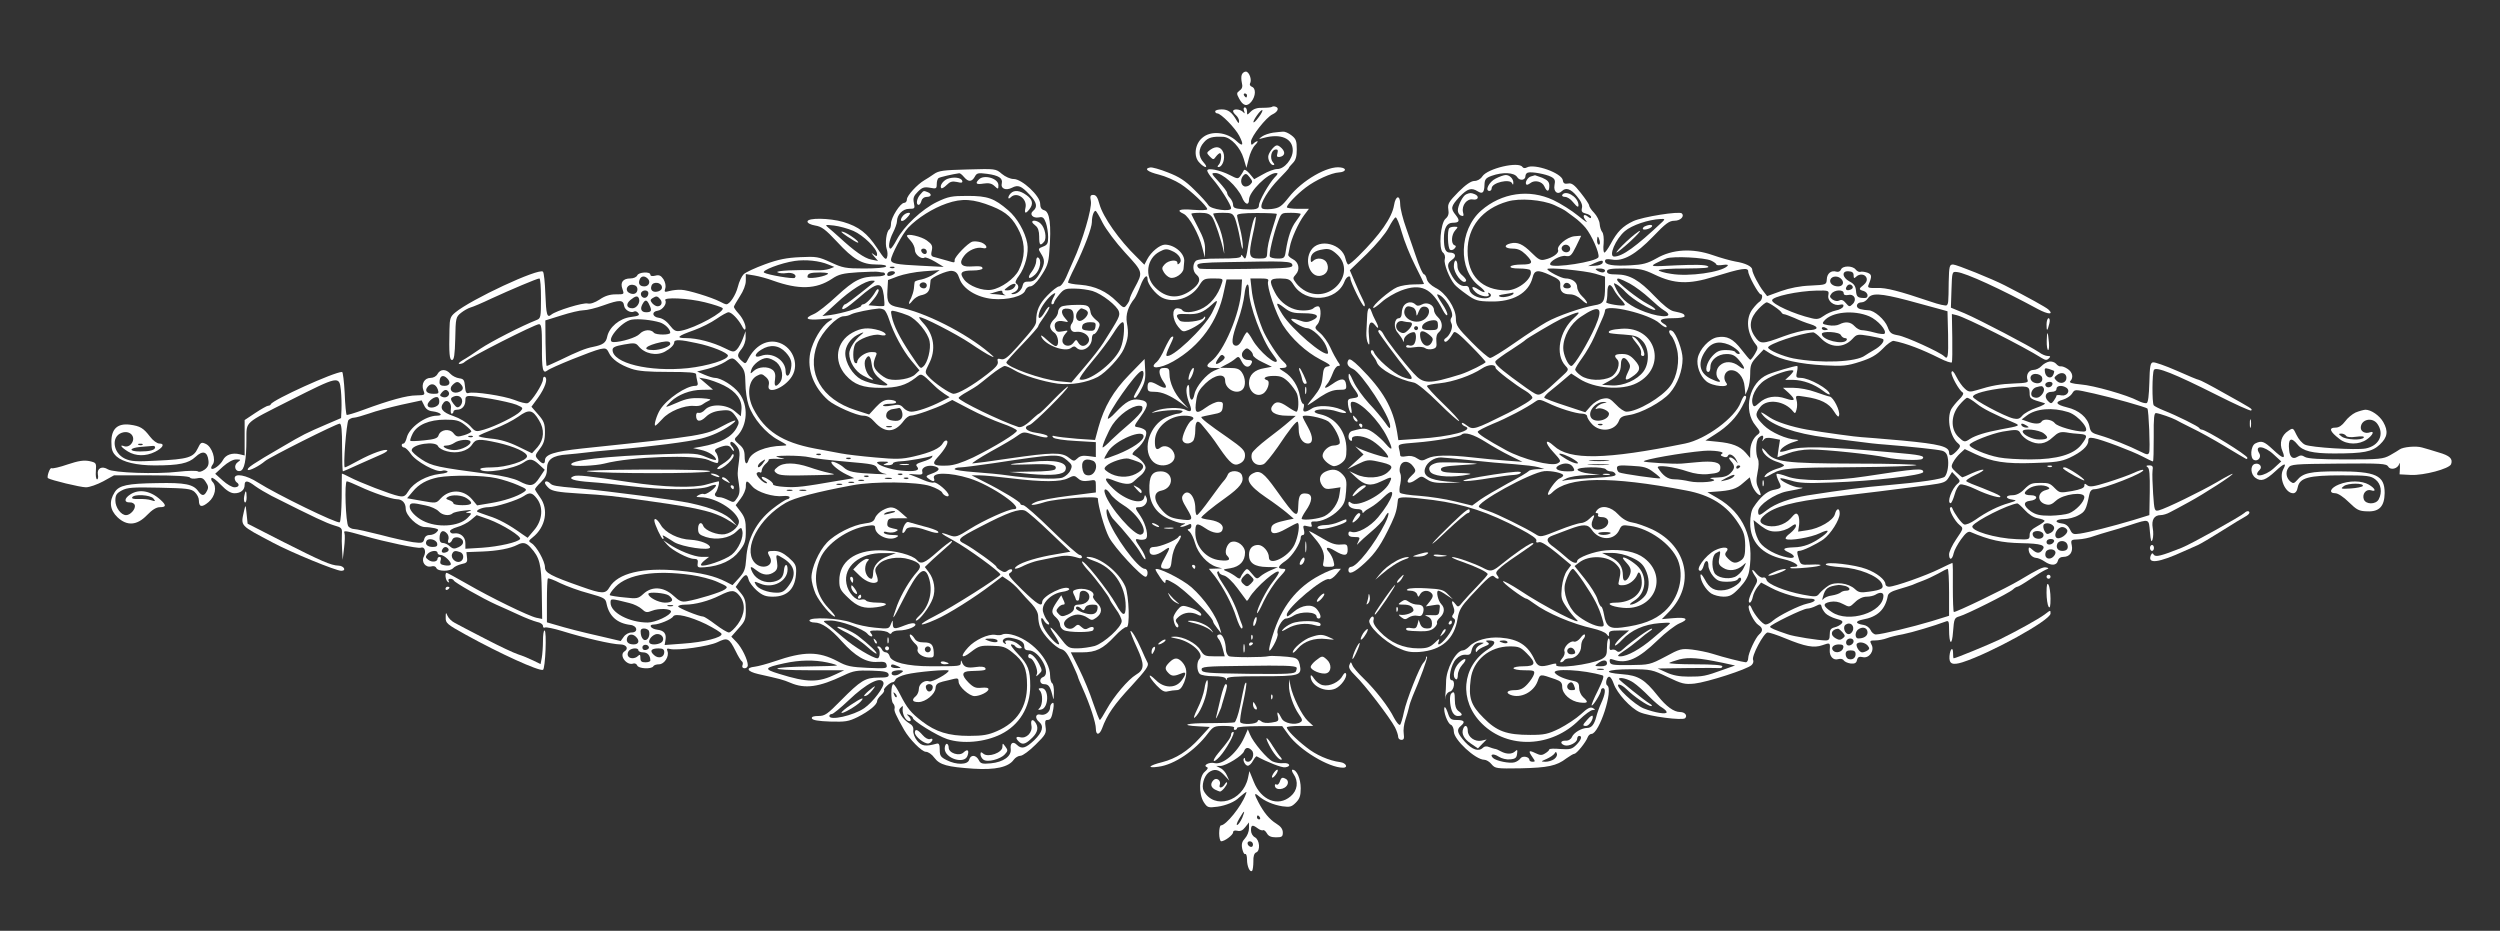 <?xml version="1.0" encoding="UTF-8" standalone="no"?>
<svg
   xmlns:dc="http://purl.org/dc/elements/1.1/"
   xmlns:cc="http://creativecommons.org/ns#"
   xmlns:rdf="http://www.w3.org/1999/02/22-rdf-syntax-ns#"
   xmlns:svg="http://www.w3.org/2000/svg"
   xmlns="http://www.w3.org/2000/svg"
   xmlns:sodipodi="http://sodipodi.sourceforge.net/DTD/sodipodi-0.dtd"
   xmlns:inkscape="http://www.inkscape.org/namespaces/inkscape"
   viewBox="0 0 1257 468"
   version="1.0"
   id="svg2"
   inkscape:version="0.48.2 r9819"
   width="100%"
   height="100%"
   sodipodi:docname="divider-2-by-kickthecork.com-181268.svg">
  <rect x="0" y="0" width="1257" height="468" fill="#333333" stroke="none"/>
  <defs
     id="defs308" />
  <sodipodi:namedview
     pagecolor="#ffffff"
     bordercolor="#666666"
     borderopacity="1"
     objecttolerance="10"
     gridtolerance="10"
     guidetolerance="10"
     inkscape:pageopacity="0"
     inkscape:pageshadow="2"
     inkscape:window-width="1242"
     inkscape:window-height="920"
     id="namedview306"
     showgrid="false"
     inkscape:zoom="0.67504227"
     inkscape:cx="389.08555"
     inkscape:cy="184.89018"
     inkscape:window-x="0"
     inkscape:window-y="0"
     inkscape:window-maximized="0"
     inkscape:current-layer="svg2" />
  <g
     transform="translate(0 468) scale(.1 -.1)"
     id="g4"
     style="fill:#ffffff;fill-opacity:1">
    <path
       d="m6244 4305c-4-8-3-27 0-41 5-19 2-30-11-39-16-12-16-16-3-40 20-38 40-43 62-16 22 28 24 67 2 75-8 3-12 11-9 16 11 18-4 60-21 60-8 0-17-7-20-15zm26-105c0-5-2-10-4-10-3 0-8 5-11 10-3 6-1 10 4 10 6 0 11-4 11-10z"
       id="path6"
       style="fill:#ffffff;fill-opacity:1" />
    <path
       d="m6396 4143c-3-3-24-5-46-5-28 1-47-5-61-19-19-19-19-19-19 1 0 11-5 20-11 20s-8-7-4-17c5-15 4-16-6-5-15 14-49 16-49 3 0-5 7-14 15-21s15-20 15-29c-1-13-2-13-12 3-24 42-43 56-75 56-18 0-33-4-33-10 0-5 4-10 10-10 19 0 91-74 111-113 24-46 19-57-13-27-49 47-130 55-173 17-37-31-45-94-15-124 11-13 26-23 32-23s2 10-10 23c-28 30-28 69 1 101 21 25 44 31 99 28 37-3 85-54 101-109l14-47 12 47c6 26 20 56 31 67s16 20 12 20-13-5-20-12c-9-9-12-7-12 10 0 25 77 123 108 137 26 12 35 32 17 38-7 3-16 3-19 0zm-67-52c-29-40-38-32-9 9 12 17 24 29 27 26 3-2-5-18-18-35z"
       id="path8"
       style="fill:#ffffff;fill-opacity:1" />
    <path
       d="m6401 4013c-19-3-44-11-55-19-20-14-19-15 9-7 85 23 145-3 145-63 0-43-42-94-78-94-15 0-47-12-71-26l-45-25-23 28c-14 16-26 23-29 17s-10-19-17-28c-12-17-15-16-54 4-49 25-113 38-113 22 0-6 13-26 29-44 37-43 91-128 91-145 0-20-102-6-114 15-5 9-36 44-70 77-47 47-77 66-134 88-40 16-80 27-89 25-33-6-13-22 44-36 32-8 81-29 109-47 51-33 134-112 134-127 0-5-31-6-70-3-70 6-89-2-49-20 28-13 78-104 94-170l13-50 1 42c1 30-9 60-34 107-19 37-35 68-35 71s20 5 44 5c35 0 48-5 61-22 14-21 47-119 59-178 2-14 2 2-1 35s-16 80-29 107c-13 26-24 50-24 53s22 5 49 5c44 0 50-3 61-29 6-16 18-62 25-102 9-49 13-62 14-39 0 19-6 60-14 90s-15 60-15 67c0 8 30 12 100 12 55 0 100-2 100-5s-9-33-20-67c-21-66-28-98-29-134-1-20-6-23-40-23-52 0-55 13-32 120 11 47 17 87 15 89-7 8-22-46-35-125-14-89-16-94-29-74-7 10-10 11-10 3 0-10-28-13-108-13-71 0-112-4-120-12-17-17-15-53 3-68 26-21 17-49-27-80-62-45-126-40-180 15-55 55-43 146 23 180 26 14 36 15 60 4 36-14 56-46 40-62-8-8-11-8-11 1 0 19-45 14-64-7-15-16-15-22-4-40 7-12 21-24 31-27 24-8 67 21 68 46 1 11 2 26 3 33 6 40-47 87-97 87-26-1-69-36-89-74l-14-27-39 39c-87 84-170 202-187 266-9 34-17 46-31 46-15 0-17-6-12-32 6-36-42-200-90-303-7-17-23-51-34-78-12-27-27-47-36-47-8 0-35-21-59-46-41-42-56-77-56-126 0-22-10-36-95-132-48-53-64-66-81-62-18 5-21 2-17-13 3-14-11-30-54-63-73-57-145-98-168-98-18 0-98 54-128 88-17 19-17 21 3 61 38 72 27 149-30 209-12 13-20 25-18 27 7 8 185-83 258-132 41-28 86-56 100-62 22-11 22-9-5 14-118 101-330 208-457 230-50 9-60 24-56 85l3 52 50 19c27 10 86 22 130 25l80 6-29-20c-16-11-44-23-62-27-19-3-35-9-35-13-1-4-3-19-4-34-2-15-9-36-14-47-17-31-13-39 7-13 9 12 28 24 41 27 31 6 44 18 47 47 1 13 3 26 3 29 2 14 84 50 107 47 20-2 29-11 38-38 17-52 86-95 166-103 77-7 156 14 165 43 4 11 15 20 25 20 11 0 31 18 48 43 38 56 44 73 48 132 11 136 2 201-26 208-14 4-20 14-20 33 0 39-92 124-133 124-17 0-42 11-60 26-30 26-32 26-172 22-121-3-145-6-169-23-16-11-37-25-48-31-36-21-88-78-88-96 0-10-6-18-14-18-19 0-66-74-66-104 0-14-4-27-9-30-14-9-22-71-13-97 5-13 6-33 2-43-5-16-14-8-50 47-50 75-92 108-170 131-69 20-180 22-180 2 0-8 16-16 39-20 32-5 51-19 109-81 83-90 126-115 200-115 33 0 51-4 47-10-3-6-51-10-109-10-95 0-109 3-169 31-61 28-72 30-154 26-67-3-109-11-177-36-49-18-97-40-107-50-9-9-23-37-29-63-11-43-41-88-58-88-4 0-19 6-33 14-41 21-160 58-194 59-16 1-43-2-58-6-26-7-28-6-22 13 4 13 0 31-9 46-13 19-22 23-41 18-15-4-25-2-25 5 0 17-60 13-66-4-4-8-18-15-34-15-38 0-53-20-40-54 9-26 9-26-34-26-30 0-55-8-81-26-25-16-46-23-60-20-22 6-159-36-183-56-21-18-26-2-30 105-2 56-7 106-12 111-20 20-362-139-442-206-24-20-27-31-28-83-3-125 0-155 13-155 10 0 14 26 16 107 2 104 3 109 29 130 15 12 37 24 48 27 12 3 59 23 105 45 98 45 230 101 241 101 5 0 8-45 8-100 0-95-1-101-22-109-74-29-230-109-282-144-33-23-74-50-91-59-16-10-23-17-15-18 9 0 20 4 25 9 23 23 353 190 375 191 12 0 15-19 15-110-1-118 4-141 27-123 17 15 226 99 266 108 27 6 33 3 43-18 15-33 55-61 113-81 34-12 85-16 186-16 105 0 140-3 140-12 0-7 3-23 6-35 5-17 2-23-10-23-46 0-142-65-177-120-17-27-33-80-24-80 3 0 19 15 36 34 33 38 110 69 158 65 16-2 35 1 42 7 8 6 23 15 34 20 15 6 5 9-41 12-48 2-73-2-118-22-31-14-56-23-56-21s10 14 23 26c37 35 98 59 157 59l55 1-35 30-35 30 35-6c19-4 60-18 90-33 62-31 93-73 88-123l-3-32-31 26c-41 35-121 38-149 7-10-12-25-18-32-16-8 3-13-2-13-14 0-31 20-34 49-6 17 17 42 28 71 31 49 6 58 3 83-34 14-21 14-28 2-50-25-48-81-79-180-97l-40-7 39-9c39-8 76-33 76-49 0-5-21 1-47 12-44 19-62 21-203 16-306-10-498-32-476-55 9-9 121-4 164 7 139 36 461 46 524 18 21-10 41-16 45-15 10 4 4 40-9 55-7 9-3 15 17 23 37 14 53 13 64-7 6-10 11-13 11-8 0 6-5 16-12 23-6 6-8 15-4 19 4 5 17-3 28-17 17-20 19-34 14-75-9-68-9-64-1-117 6-36 4-53-9-72-15-23-17-24-43-11-16 8-35 15-44 15-21 0-31 11-20 24 10 13 21 56 14 56-3 0-30-7-61-16-64-19-215-14-388 12-205 31-261 37-279 30-34-13-1-24 86-30 47-3 139-13 205-21 156-19 343-20 389-1 19 8 35 11 35 6 0-13-51-50-61-44-5 3-17 0-26-5-16-9-14-10 9-11 72 0 173-61 192-114 9-26-28-64-70-72-35-6-99 18-108 42s-26 15-26-14c0-25 6-31 39-42 53-17 119-6 152 26 25 24 27 24 31 6 9-32-19-94-53-121s-143-64-154-53c-3 3 4 14 17 24l23 18h-37c-37 0-120 33-168 67l-25 17 20-23c24-28 106-71 135-71 16 0 21-5 18-22-3-21 1-23 36-20 77 6 139 35 173 81 29 37 33 50 33 103 0 50-5 67-26 95l-25 33 25 33c15 19 26 46 26 60 0 34 5 34 33 1 25-29 105-54 155-48 18 2 32-1 32-6 0-6-6-10-12-10-7-1-42-23-77-51-78-63-123-148-129-247-4-55-9-68-37-99l-32-35-33 17c-57 29-122 45-238 56-182 17-305-13-347-83-20-35-37-35-141 2-157 55-184 70-184 98 0 30-43 107-68 121-16 10-15 12 6 29 66 52 82 141 37 202-14 19-25 37-25 40 0 4 13 20 30 36 22 22 30 38 30 66 0 48 28 68 102 73 29 2 69 7 88 9 19 3 91 10 160 16 169 14 364 39 426 55 55 14 102 36 147 67 44 32 26 31-34-1-93-50-101-52-713-116-139-15-186-30-186-60 0-21-14-19-34 4-17 19-17 21 8 54 20 26 26 45 26 84 0 42-5 56-34 89l-34 39 33 45c35 49 51 95 35 105-5 3-10-2-10-13 0-22-57-112-77-119-7-3-37 4-66 16-54 21-206 44-231 35-11-4-16 4-18 33-3 33-7 38-29 41-15 2-35 12-45 23-22 25-50 24-64-1-6-12-21-20-35-20-31 0-48-30-36-63 9-23 8-24-36-25-47 0-134-24-267-73-43-16-81-27-83-25-3 3-8 52-10 110-3 58-9 106-13 106-40 0-348-140-358-162-2-5-8-8-14-8-5 0-34-16-64-36l-54-36v-178l-25 6c-37 9-70-2-84-29-13-25-50-52-58-43-3 3 0 12 6 20 19 23-3 90-34 104-22 10-26 9-41-23-21-45-50-54-204-61-107-6-131-4-162 10-61 29-70 111-16 130 46 16 77-27 44-60-8-8-22-11-30-8-28 11-17-5 17-26 39-24 90-25 136-2 40 20 52 42 22 42-11 0-32 15-47 35-33 43-49 53-102 60-61 7-92-21-92-86 0-41 5-54 26-74 31-28 101-45 192-45 122 0 170 10 205 43 36 34 60 27 65-18 3-21-3-34-19-46-14-10-28-14-34-9-5 4-50 4-100-2-111-13-324-5-352 12-30 19-56 6-51-25 3-14 1-25-4-25s-8 19-6 42c3 41 2 42-34 50-28 5-54 1-108-17-40-14-76-22-81-19-8 5-25-44-18-50 14-10 163-46 191-46 18 0 57 14 87 30l54 30h188c121 0 190-4 194-11 4-6 19-7 35-4 23 5 32 2 45-19 13-19 14-29 5-45-13-26-25-26-43-1-25 35-65 44-207 41-149-2-191-11-213-45-30-46-25-90 14-127 48-45 98-41 148 11 26 27 47 40 65 40 32 0 33 10 3 37-50 46-108 56-152 27-31-20-32-41-3-40 13 1 24-6 26-15 4-19-23-49-44-49-26 0-54 39-54 73 0 28 6 37 32 51 28 15 56 17 189 14 137-3 160-5 178-22 12-11 21-29 21-42 0-34 15-37 49-8 33 28 43 78 19 102-6 6-8 15-4 19s25-12 47-35c28-29 49-42 68-42 31 0 51 16 51 42 0 24 15 23 53-6 18-13 55-35 82-49 222-112 275-136 313-148 40-11 43-15 41-43-1-17-1-53 1-81l3-50 7 60c4 32 5 66 2 74-6 15 2 14 98-13 107-31 271-65 285-60 20 8 29-19 16-44-14-27 8-57 37-50 13 4 23 0 26-8 7-18 70-18 85 0 6 7 25 16 42 20 26 5 30 10 27 33l-3 27 80 3c77 3 141 15 177 34 27 14 43 11 65-13 47-51 55-84 57-225l2-135-29 6c-38 8-229 101-350 171-53 30-98 55-101 55-11 0-6-39 6-46 7-4 8-3 4 4s-1 12 8 12c8 0 16-4 18-9 4-10 144-90 213-121 28-12 78-35 113-51 34-16 76-32 92-36 17-3 30-12 30-20s4-11 10-8c5 3 45-5 87-18 109-34 252-67 291-67 31 0 45-21 22-35-30-19 11-74 45-61 7 2 16-2 19-10 6-16 71-20 81-4 3 6 16 10 29 10 26 0 52 40 42 66-5 13-2 15 13 11 37-9 194 13 238 34 51 25 59 21 92-45 12-25 26-48 31-51s7-12 3-20c-3-9 1-15 11-15 9 0 16 7 16 15 0 27-30 89-57 117l-26 27 36 41c33 36 37 46 37 94 0 44-5 60-26 85l-25 30 22 31c27 36 35 37 43 6 3-13 22-38 41-55 29-25 45-31 81-31 75 0 115 42 117 126 1 31-5 42-38 71-27 23-48 33-72 33-36 0-38-2-22-31 25-47-45-68-80-24-54 70 25 219 160 297 42 25 157 55 334 88 110 21 328 18 393-4 30-10 56-25 59-32 6-15 33-27 33-14 0 17-61 69-75 64-7-3-30 3-51 12-22 10-50 21-64 26-18 5-12 6 18 3 39-3 43-1 39 15-5 21 31 35 64 25 29-9 23-22-15-36-31-11-33-14-18-25 23-18 35-17 28 1-12 31 78 31 178 0 112-35 284-155 223-155-27 0-153-57-221-100-63-40-71-42-100-32-59 22-52 12 19-26 68-37 235-158 235-171-1-11-243-165-329-208-91-46-88-59 4-18 61 26 199 113 282 177l53 40 27-18c16-10 42-33 58-52 17-20 45-51 63-69 21-23 32-45 32-63 0-16 4-40 10-54 14-37 77-103 106-110 19-5 32-23 54-70 17-36 30-67 30-70s11-29 24-58c36-80 66-172 66-202 0-34 18-33 31 1 25 69 61 121 147 213 75 82 90 103 82 118-5 9-19 39-31 67-24 55-50 98-55 92-2-2 12-39 32-82 40-87 39-112-5-138-38-23-110-107-147-174-16-29-31-53-34-53s-18 39-34 86c-15 47-47 124-70 170l-42 84h56c71 0 105 17 165 81 26 28 52 48 59 46 18-7 13 160-6 204-32 73-129 150-190 149-13-1 1-9 32-20 96-33 160-124 160-229 0-54-15-50-48 10-39 70-171 236-172 214 0-5 15-26 33-45 36-39 107-134 107-144 0-3 14-25 30-48 17-22 30-50 30-61 0-30-88-110-136-125-23-6-62-12-87-12-44 0-48 3-88 55-48 61-65 67-25 9 14-21 23-40 21-43-9-8-56 43-77 82-19 38-16 69 3 34 6-9 15-17 21-17s4 8-5 18-19 32-23 48c-8 40 40 89 96 98 23 3 39 10 36 15-15 24-136-35-136-66 0-27-26-11-101 62-64 63-74 77-61 84 9 5 14 13 10 17s-14 1-22-5c-11-10-19-9-35 1-12 7-21 15-21 18 0 9-119 94-159 115-42 21-37 27 79 87 136 71 197 93 225 80 13-6 69-55 125-109l102-97-74-13c-87-14-169-39-194-58-26-20-4-19 36 2 19 9 50 20 69 24 20 4 59 12 88 18 49 10 72 9 114-4 11-4 19-2 19 4s-6 11-12 11c-7 0-71 56-141 125s-134 125-142 125-15 3-15 8c0 9-92 65-180 109l-65 33h40c23 0 95-7 160-15 157-19 248-19 286 1 28 14 32 14 50-2 13-12 28-15 54-11 34 6 35 5 35-26v-33l-135-17c-74-9-149-23-167-31-44-19-15-20 47 0 57 17 265 32 265 18 1-37 33-151 56-195 26-51 163-199 184-199 6 0 10 9 10 20s-6 20-14 20c-34 0-158 170-186 254-12 38-6 64 7 30 4-10 12-24 17-30 63-67 125-144 143-178 12-22 22-34 23-25 0 9-11 33-25 53-30 44-31 50-6 43 10-2 24-1 31 3 17 10 3 73-26 116-29 42-29 44-5 44 26 0 45 26 36 47-8 17-8 17-12 1-9-39-95-13-156 45-45 44-48 61-9 46 61-25 93-28 111-11 10 10 28 25 39 34 12 10 22 27 22 37 0 18-34 53-63 64-7 3 0 15 20 31 37 31 58 80 40 94-7 6-22 12-35 14-22 3-22 4 13 53 43 59 42 78-5 85-41 7-67-7-122-65-20-22-38-35-38-29 0 28 138 226 168 238 20 9 14-36-13-83s-29-51-17-51c4 0 18 19 30 43 18 33 23 54 20 97l-3 55-76-78c-82-84-127-162-156-266l-17-63-90 6c-50 4-100 10-111 13-15 4-17 2-9-7 7-7 54-14 113-17l101-6v-75l-38 5c-28 4-43 0-55-12-16-15-19-15-43 4-35 28-85 27-299-4-93-14-177-25-185-25s34 27 92 60c59 32 120 68 135 80 27 19 31 20 78 5 57-17 79-19 71-6-3 4-28 11-56 15-51 7-69 29-32 40 20 7 192 178 192 192 0 4-32-24-71-64-38-40-72-72-75-72-2 0-12-8-22-17-43-41-65-54-81-50-86 28-301 132-301 146 0 4 19 18 43 31 23 13 47 28 52 32 6 4 36 28 67 53s63 45 70 45 28-9 46-20c44-27 144-58 221-69 67-8 145 5 201 34 42 23 112 98 131 141 22 51 25 78 15 131-7 41 6 82 39 123 6 8 19 36 29 63 17 46 36 63 36 32 0-23 41-75 72-91 60-31 149-3 188 61 20 32 25 35 71 35 48 0 50-1 43-22-19-64-60-113-110-134-39-16-80-18-89-4-3 6-15 10-26 10-28 0-25-57 5-93 21-26 25-27 52-16 44 19 84 49 84 62 0 8-3 7-9-2-10-16-100-26-118-14-6 5-13 15-15 22-2 11 9 14 49 12 56-3 83 8 126 47 34 32 34 25 1-41-40-78-208-236-229-215-3 2 4 23 15 46 23 47 25 56 9 47-5-4-20-30-33-58-12-29-30-58-39-66-47-38 14-37 82 2 135 77 225 201 255 352l13 60h78l-3-50c-6-121-90-317-154-363-27-20-22-32 15-32l32-1-31-13c-38-17-90-79-98-117-8-44-26-35-26 14 0 28-3 37-9 28-10-16-6-52 11-94 13-33 7-42-20-28-28 15-110 12-152-5-19-8-24-12-10-8 54 13 153 17 146 5-4-6-15-11-24-11s-36-9-59-19c-80-37-120-154-72-215 41-52 137-19 111 38-13 29-47 42-68 25-20-16-28-5-27 36 2 66 71 125 147 125 43 0 59-11 36-25-18-11-50-83-44-99 7-19 35-21 52-4 7 7 12 31 12 55 0 43 10 54 30 31 42-50 57-69 90-118 57-83 75-96 105-80 17 9 25 22 25 41 0 24-13 37-87 89-96 66-138 99-132 104 2 1 27 7 54 12 44 8 50 12 53 37 3 23 0 27-21 27-13 0-42-13-65-30-48-35-57-28-47 38 5 37 16 55 46 84 48 46 99 53 99 15 0-44 59-74 88-45 17 17 15 59-4 86-12 17-25 22-62 22l-47 1 30 16c17 8 38 22 47 30 15 13 18 12 32-16 16-31 39-33 50-5 4 10-2 14-18 14-29 0-42 28-22 48 12 13 18 13 30 2 9-7 16-18 16-25s21-24 48-36l47-23-37-7c-51-8-78-34-78-75 0-43 37-72 69-54 24 12 40 62 23 68-28 9-9 22 32 22 36 0 49-6 76-32 17-18 36-44 41-57 11-27 9-91-3-91-4 0-24 11-44 25-42 29-61 29-78 2-16-26 16-47 73-47l46-1-35-30c-19-17-67-55-107-85-39-30-74-62-78-73-12-38 21-70 58-55 9 3 41 43 72 87 58 87 90 127 99 127 3 0 6-18 6-39 0-41 20-71 46-71 27 0 28 32 1 81-15 26-27 50-27 54 0 15 101-5 129-24 29-21 66-95 56-112-4-5-16-9-29-9-25 0-56-28-56-52 0-16 26-42 52-51 9-3 28 3 42 14 22 17 26 29 26 70 0 88-54 159-132 176-16 3-28 9-28 13 0 15 71 16 111 2 47-16 66-8 23 9-52 21-121 23-148 5-34-22-49-20-41 4 3 11 2 20-3 20s-12 17-16 38c-8 50-39 98-78 122-29 18-30 20-10 20 26 0 28 12 6 31-24 20-88 118-106 164-28 70-50 148-55 202l-6 53h48c38 0 46-3 41-15-8-23 39-163 74-219 44-69 117-136 188-173 49-25 57-32 40-35-20-3-24-11-28-54-4-41-14-61-45-100-22-26-35-45-29-41 6 3 35 22 63 42 39 25 64 35 93 35 37 0 39 2 36 28-4 32-26 32-69 1-34-24-47-25-27-1 9 9 21 34 29 55 7 20 19 37 27 37 12 0 12 4-2 23-8 12-25 43-37 70-12 26-35 59-52 73-27 23-28 26-13 43 19 21 22 91 3 91-7 0-17-4-23-10-12-12-63-15-94-5-43 13-80 45-100 85-31 61-28 70 28 70 42-1 49-4 67-33 59-94 216-83 255 17 9 25 30 36 30 16 0-19 60-140 69-140 6 0 4 12-4 28-8 15-26 55-41 90l-27 63 85 82c48 47 95 103 110 132 14 27 30 51 35 52 5 2 19-31 31-74s42-118 67-167 45-91 45-93-23-3-50-3c-28 0-66-6-85-14-36-15-129-95-120-104 2-3 22 11 43 30 22 20 65 45 96 57 101 38 154 13 211-99 10-19 20-30 22-23 3 7-10 33-27 58s-27 45-23 45c33-2 90-95 71-117-6-8-6-18 0-29 10-18-7-61-30-75-7-4-9-12-4-16 7-7 25 11 45 45 6 10 29-8 84-64 43-43 77-81 77-84 0-7-85-49-125-62-162-50-187-50-237 5-54 59-138 168-151 195-10 21-27 31-27 15 1-7 96-137 152-205 29-37 20-42-33-22-43 17-131 94-141 124-3 8-9 12-13 8-5-5-1-16 7-25 8-10 18-25 21-35 12-34 108-87 188-102 15-4 66-45 123-102 53-53 100-94 103-91 2 3-34 43-81 88s-83 85-81 89 31 10 64 13c67 7 159 39 212 74 33 22 69 23 69 3 0-9 101-87 150-115 19-11 35-27 35-35 0-9-50-40-123-77-169-84-175-86-207-62-14 11-25 16-25 11 0-6 8-13 17-16 49-19-73-52-234-62l-102-7-6 39c-21 124-70 210-188 328-36 35-51 45-57 36-11-18-3-34 23-45 43-20 187-239 187-287 0-17-5-13-26 18-15 21-51 65-81 96-29 32-65 81-78 110-19 42-24 48-24 27-1-14 10-40 24-59 32-43 31-48-2-52-25-3-28-7-25-33 2-16 8-34 13-40 6-6 7 2 3 23-5 24-3 32 7 32 41 0 134-96 174-178 31-63 28-75-8-33-14 17-42 42-62 56-36 24-47 25-107 8-19-5-24-38-8-48 6-4 9-1 8 7-5 21 47 21 90-1 37-19 92-73 92-90 0-9-138 35-160 52-9 6-4 1 10-13l26-25-41-37-40-37 51 25c45 22 55 24 100 14 76-16 85-25 51-55s-109-34-160-9l-32 15 32-30c45-42 74-47 126-22 57 27 60 27 42-9-29-57-160-124-192-98-10 8-13 7-13-5 0-16 20-27 51-27 10 0 19-6 19-12 0-8 3-9 8-3 4 6 19 16 34 24s45 31 67 53c69 66 46-12-30-103-40-48-106-84-134-73-10 4-15 0-15-10 0-11 9-16 30-16 28 0 30-2 20-22-9-19-9-21 2-8 7 8 36 34 63 57 28 23 57 53 65 67 26 50 30 26 4-26-52-104-142-218-171-218-7 0-13-7-13-15 0-27 28-16 83 35 54 50 83 93 133 199 23 49 28 70 33 119 1 16 42 15 177-2 157-21 278-61 437-145 57-30 86-50 82-59-3-9 1-12 13-8 11 4 41-15 90-55l72-60-20-27c-13-17-23-51-27-85-5-51-3-61 23-99 16-24 38-51 49-61 51-45-165 65-285 146-40 26-77 46-82 45-10-4 103-88 117-88 3 0 21-11 38-24 66-49 193-103 297-126 30-7 61-19 68-28 11-14 12-14 12 1 0 14 10 17 50 17h51l-36-31c-19-17-35-36-35-43 0-6 17 6 37 28 45 48 110 77 188 83 59 4 60 4 39-14-12-10-46-39-75-64-61-52-127-89-161-89-19 0-17 4 17 27 22 14 56 40 76 57 19 17 44 36 55 43 10 6 14 12 9 12-11 1-103-65-143-102-16-15-25-18-33-10-6 6-18 9-25 6-10-4-13 3-10 26 2 17-1 31-5 31-5 0-9-20-9-45 0-38-4-46-27-59-58-29-243-51-228-27 3 6-7 6-27 0-53-15-67-11-82 24-33 72-81 104-171 111-63 5-128-13-157-44-11-11-25-20-32-20-35 0-86-96-85-160 0-19-2-51-4-70s-2-23 0-9c2 16 12 29 24 32 21 6 28 57 8 57s-3 80 22 106c15 16 32 23 48 22 18-2 26 2 29 17 6 30 22 45 46 44 21 0 21 0-1-11-13-6-23-18-23-27 0-11 3-12 8-4 4 6 21 17 37 23 23 9 26 13 15 20-12 8-10 10 7 10 37 0 35-18-4-44-134-86-149-259-31-375 131-129 350-120 489 20 28 27 58 49 67 49 15 1 15 2 1 10-12 7-27 0-60-31-24-22-73-54-108-72-57-28-76-32-146-32-120 0-169 18-236 86-64 64-76 101-64 194 11 95 95 165 196 165 45 0 55-4 85-34 50-50 46-66-16-66-27 0-50-4-50-10 0-5 24-10 54-10 49 0 54-2 49-20-3-11-18-34-33-50-21-23-37-30-64-30-37 0-48-13-20-24 50-19 115 14 135 68 14 39 10 38 89 11 28-10 35-17 35-39 1-36 42-72 88-78 42-5 46 1 17 27-11 10-20 31-20 46 0 23-5 30-27 35-45 9-82 25-94 40-21 25 144 17 239-12 9-2 2-24-23-75-20-39-34-73-32-76 6-5 47 61 47 76 0 6 5 11 10 11 15 0 12-30-9-75-10-22-21-53-25-70-10-38-24-55-45-55-28 0-67-23-77-45-5-12-18-20-32-19-25 1-30-14-6-23 21-8 64 13 64 32 0 8 5 15 10 15 17 0 11-20-14-45-22-22-32-24-80-21-31 3-56 2-56-2s-9-13-21-20c-17-11-25-10-50 2-33 16-36 11-13-22 14-20 14-22 0-22-9 0-16 4-16 9 0 16-34 23-45 8-5-8-19-17-30-20-24-7-93 7-108 22-19 19 2 24 28 7 15-10 40-16 58-14 26 2 33 8 35 28 3 20 1 23-9 13-16-16-44-16-72-1-12 7-26 13-32 13-5 1-18 5-28 9-11 5-23 4-30-3-22-22-54-11-91 29-39 44-44 61-21 80 24 20 18 30-19 30-31 0-36 4-47 38-7 20-14 31-16 25-7-20 16-81 32-87 8-3 15-18 15-34 0-41 109-142 153-142 10 0 27-10 37-23 18-21 24-22 146-20 136 3 181 12 230 50 17 12 35 23 40 23 11 0 58 58 67 83 3 9 12 17 19 17 39 0 112 224 79 244-12 8-1 48 12 43 6-2 15-17 21-35 17-48 84-122 131-143 48-21 215-43 228-30s-1 31-25 31c-32 0-70 28-113 82-65 82-98 102-177 108-109 8-82 25 40 25 103 0 110-2 187-39 71-34 85-38 135-33 64 7 266 72 287 93 8 7 11 19 8 25-11 17 54 139 73 139 9 0 49-13 87-29 102-42 145-50 188-35 39 14 40 13 37-24-2-32 18-54 43-46 11 3 23 1 27-6 5-7 20-14 35-16 20-2 29 2 32 17 4 16 11 19 29 15 32-8 61 33 44 63-10 19-8 21 19 21 16 0 42 5 58 11 15 6 52 15 81 20 46 9 159 43 215 64 15 6 17 1 17-38 0-79 15-88 20-13 5 65 7 70 32 77 34 9 248 116 269 135 8 8 19 14 23 14s33 17 64 38 66 42 77 47c18 7 18 9 3 12-15 4-41-9-133-64-64-39-326-165-331-160-3 3-5 60-5 126 1 67 0 121-2 121s-31-14-64-30c-68-34-227-90-255-90-10 0-18 6-18 13 0 22-44 57-96 76-57 22-204 39-204 23 0-5 35-11 79-14 87-5 182-43 202-80 14-26 2-34-64-43-41-6-52-4-70 13-33 31-100 39-134 17-15-10-35-27-44-38-15-19-19-19-84-7-89 17-179 53-183 75-2 9-10 14-18 11-7-3-22 7-34 21-23 30-27 18-5-14 14-20 13-25-4-55-24-43-35-78-23-78 5 0 12 13 15 28 3 16 14 38 24 51l18 22 49-26c56-30 145-55 194-55 40 0 34-16-11-25-41-9-145-61-173-86-11-10-27-19-36-19-16 0-58 50-72 85-5 12-10 15-13 8-6-17 27-83 49-96 22-14 23-30 4-46s-56-96-56-121c0-11-6-20-12-20-16 1-109 24-168 43-25 8-71 17-102 21-53 6-62 4-135-36-76-40-81-41-177-42-88-1-99 1-102 17-2 14 2 16 19 10 65-23 124 3 222 98 39 38 88 75 108 84 52 21 39 33-29 27l-58-5 37 38c132 136 92 328-85 413-35 16-80 32-101 35-25 4-48 17-71 41-36 39-83 48-106 21-9-11-9-15-1-15 7 0 9-4 6-10s5-10 18-10c49 0 42-53-8-62-34-7-51 15-37 47 14 30 9 32-18 5-11-11-30-20-41-20-12 0-62-16-112-36-87-35-92-36-116-20-47 30-195 103-236 116-22 7-44 16-48 20-22 20 261 175 328 181 37 3 95-10 95-21 0-5-8-11-17-15-19-6-67-74-59-82 3-3 12 2 21 11 80 80 290 83 672 10 124-23 206-75 264-166 28-43 33-61 34-111 0-47-4-61-19-73-27-19-42-18-67 7-16 16-18 23-9 35 21 24-15 28-57 7-49-25-104-103-73-103 5 0 12 11 16 25 8 32 24 32 24 1 0-14 11-38 24-53 20-23 32-28 70-28 29 0 50 5 55 14 5 7 11 9 14 4 11-17-40-54-81-60-50-7-77 8-101 55-13 23-20 30-21 19 0-28 26-72 54-91 14-9 42-16 62-16 31 0 45 7 80 44 29 31 44 56 49 85 27 163-28 291-160 367l-50 29 40 3c77 5 106 13 139 43l34 29 7-27c7-29 32-63 46-63 4 0 0 14-8 32-13 26-14 41-6 82 7 31 7 58 2 68-13 24-11 92 3 106 17 17 28 15 22-5-5-14-4-15 4-4 7 10 20 12 46 7l36-7-7-44-6-44 52 19c31 12 76 20 114 20 77 0 315-25 381-40 57-13 172-17 182-7 15 15-9 20-148 32-343 31-463 33-526 12-23-8-42-11-42-7 0 14 35 38 70 48 23 7 28 10 14 11-51 2-130 37-166 73-44 44-46 55-17 92 34 43 123 31 165-23 9-12 12-10 17 10 4 14 4 35 0 48-6 23-5 24 43 16 78-11 121-33 145-73 17-27 24-32 26-20 6 22-29 91-47 94-8 1-41 12-72 23-32 12-81 21-110 21h-53l28-25c38-36 34-45-14-29-51 18-100 10-134-22-22-20-27-21-32-8-13 33 16 93 60 122 39 27 134 59 144 48 2-2-6-13-18-25l-23-21h40c50-1 105-21 149-54 19-15 35-23 35-18 0 24-103 82-146 82-23 0-25 3-19 30 4 17 4 30 1 30-14 0-115-29-147-43-94-39-127-180-61-258 22-27 24-33 11-43-24-17-39-51-39-87v-32l-22 26c-30 34-69 49-143 56l-60 6 50 32c62 39 106 85 134 138 23 43 26 55 13 55-4 0-13-15-20-34-28-76-175-185-279-206-398-81-582-85-660-12-45 41-48 17-4-30 41-45 42-47 22-58-31-16-175 21-258 66-97 53-143 83-143 93 0 5 34 22 76 40 68 27 169 80 217 114 14 10 25 8 60-9 52-26 141-54 173-54 13 0 24-6 24-13s11-25 25-40c41-43 115-34 135 17 6 18 19 25 50 29 60 8 167 66 206 111s64 113 64 173c0 41-32 127-52 139-18 11-21-6-5-24 9-9 22-39 28-65 16-58 2-141-33-188-41-56-165-129-220-129-11 0-35 16-53 36-30 31-38 35-67 29-18-3-45-20-60-37l-27-31-100 33c-56 18-103 36-106 40s12 21 32 36c20 16 52 42 70 58l33 28 40-26c76-50 215-61 290-22 155 79 97 286-77 273-49-3-72-11-62-21 2-2 35-6 72-8 57-4 73-9 94-31 35-34 38-111 7-154s-102-75-161-71l-48 3 35 19c46 25 59 44 60 84 0 37 19 43 38 11 11-17 10-25-3-51-19-39-13-46 19-24 45 29 48 49 16 84-22 25-37 32-64 32-37 0-44-8-25-27s0-72-31-88c-43-22-116-19-151 6-16 11-29 25-29 31s16 32 35 58 47 74 61 106c14 33 32 73 40 91 8 17 14 36 14 42 0 36 223-17 275-65 15-14 30-22 34-19 3 4-2 11-12 16-32 19-17 29 43 29 35 0 60 4 60 10 0 11-7 15-55 25-19 4-53 31-95 75-78 82-127 110-192 110-36 0-48 4-48 15 0 12 16 15 88 15 77 0 95-4 152-31 98-47 170-50 296-11 140 43 174 49 174 27 0-20 52-115 63-115 12 0 8-28-6-37-7-4-23-21-35-37-36-47-29-121 16-178 12-14 11-21-4-47-10-17-21-31-24-30-3 0-22 23-43 50-43 56-74 72-123 63-40-7-89-60-98-105-7-38 11-89 43-116 31-27 123-34 101-9-20 25-8 61 20 64 36 4 68-33 72-83l4-40 12 28c7 16 12 51 12 78 0 43 5 55 34 86l34 36 33-21c51-31 151-53 270-59 95-5 116-3 181 18 56 18 82 33 114 65 22 24 47 41 55 40 63-12 143-43 231-87 31-16 59-25 62-21 2 4 3 60 2 125l-2 118 25-6c45-11 333-156 428-216 18-11 25-11 35-1 9 9 8 12-6 12-10 0-30 8-44 19-43 29-300 164-375 196l-68 28 3 91c3 90 3 91 28 88 43-4 222-86 408-187 51-27 80-28 51-1-12 11-100 60-219 121-62 32-243 105-260 105-18 0-20-8-22-87-1-108-2-110-10-118-4-4-40 4-80 18-160 54-225 71-271 69-43-1-48 1-42 16 18 43 17 52-6 61-13 4-29 7-35 4-6-2-17 3-24 12-16 20-66 20-74-1-4-9-13-13-23-10-26 8-47-9-48-39-2-27-3-27-82-31-53-2-103-12-149-28l-69-25-17 22c-25 31-58 95-58 111s-34 33-85 41c-22 4-73 18-113 32-103 36-203 30-283-16-46-26-70-32-130-35-89-5-129 2-129 21 0 10 8 12 34 8 56-11 120 25 207 115 64 67 82 80 108 80 30 0 52 22 37 37-12 12-197-17-244-39-53-25-81-53-114-115-13-24-27-43-31-43-5 0-7 21-4 46 2 26-1 50-7 57s-12 25-13 41-14 41-28 56c-14 14-25 31-25 37s-19 34-42 63c-32 41-46 51-64 47-17-3-24 1-26 16-5 37-144 86-181 65-9-5-18-4-22 2-18 30-176-7-202-47-9-14-25-23-40-23-16 0-43-18-80-55-48-49-55-60-51-87 4-23 0-36-14-48-25-21-36-151-13-170 9-7 13-21 9-35-5-21 22-92 49-125 7-9 34-31 61-50 43-31 55-35 120-36 113-3 192 42 212 121 9 38 26 40 87 12 45-20 53-28 52-48-3-33 12-49 48-49 20 0 41-10 59-27 15-15 28-22 28-17 0 6-11 21-25 34s-25 34-25 46c0 25-26 44-59 44-20 0-91 37-91 47s190-8 240-23l50-15v-47c0-78-7-90-53-97-63-11-186-53-242-85-27-15-99-62-159-104s-115-76-124-76c-8 0-50 36-93 80-71 72-79 84-79 119 0 52-52 130-103 154-22 12-39 28-43 43-3 13-9 24-13 24-7 0-25 39-45 100-8 25-29 83-45 130-17 47-31 102-31 123 0 49-23 45-31-5-10-62-71-149-178-255-24-24-47-43-52-43-4 0-10 13-14 29-16 75-133 105-173 43-37-56-3-142 51-128 30 7 42 37 27 66-12 22-49 27-68 8-9-9-12-7-12 9 0 27 20 43 62 49 27 5 41 1 66-21 107-90-22-253-151-190-18 9-40 27-50 41-18 24-18 26-2 44 23 25 15 62-15 77-14 7-24 17-23 22s5 22 8 39c7 41 43 121 72 160l24 32h-55c-31 0-56 4-56 8 0 12 49 64 95 99 50 38 129 74 167 76 35 2 42 21 8 25-64 10-194-65-260-150-37-47-48-54-87-59-31-3-47-1-50 7-8 21 35 91 87 144 28 28 50 53 50 55 0 3 9 14 20 25 15 15 20 33 20 69 0 42-4 53-26 70-15 12-34 20-43 19-9 0-31-3-50-5zm1398-222c19-10 22-18 17-42-6-33 16-51 37-30 20 20 45 12 76-26 21-25 29-44 25-59-4-17 0-23 20-28 14-3 26-11 26-17 0-8-5-7-15 1-24 20-31 3-9-22 10-12-8 0-41 27s-89 62-125 79c-121 57-260 37-363-53-111-98-117-297-11-378 39-30 38-44-2-19-33 22-42 14-15-13 22-22 78-30 65-9-4 7-3 8 5 4 17-11 3-26-24-26-37 0-74 21-77 44-2 14-9 20-21 18-23-4-52 21-72 61s-19 53 6 71c24 16 18 36-11 36-22 0-30 19-30 71s15 79 44 79c34 0 38 10 16 38-28 34-25 45 18 92 41 42 60 48 92 28 24-15 33-7 34 33 1 27 6 34 36 45 56 20 113 17 128-6 13-21 42-17 42 5 0 7 5 15 12 17 18 6 90-7 117-21zm-2952-1c22-26 39-25 54 1 10 19 16 21 62 15 59-8 80-22 74-48-7-26 20-38 51-22s47 10 89-35c36-38 41-62 18-81-21-17-2-39 29-33 19 4 25-1 35-28 6-17 11-49 11-71 0-32-4-40-26-48-25-10-25-11-10-35 20-31 20-48 0-88-23-43-36-54-64-53-17 1-25-5-28-19-4-24-29-45-51-44-10 0-7 4 7 9 23 10 30 34 11 45-6 4-1 19 14 38 32 43 51 117 42 164-11 58-51 128-96 166-70 60-103 72-204 72-80 0-97-3-155-31-74-36-165-121-201-189-13-25-27-45-31-45-14 0-8 41 12 80 11 22 20 47 20 57 0 33 29 63 61 63 29 0 30 2 24 30-5 24-1 35 20 56 22 22 32 25 61 20 31-6 34-5 34 18 0 14 4 28 10 31 8 5 68 19 103 24 4 1 15-8 24-19zm1335-20c25-22 53-58 62-80 15-39 36-46 36-14 0 40 95 134 135 134 13 0 11-5-6-22-29-31-79-119-79-140 0-20-17-24-81-20-40 3-49 7-49 22 0 10-7 25-15 34-8 8-15 19-15 26 0 6-19 31-41 55-40 44-41 45-17 45 15 0 44-16 70-40zm104-18c-8-8-22-12-30-9-19 8-21 38-3 56 10 10 16 8 30-10 16-20 16-24 3-37zm-1299-109c75-30 108-61 141-132 28-61 26-127-6-190-22-43-88-90-137-98-45-7-114 19-138 52-25 34-14 45 44 45 27 0 49 5 49 10 0 11-9 13-63 10-45-2-57 18-30 53 21 29 65 47 93 40 30-8 24 16-6 28-15 5-35 7-45 4-24-8-89-76-89-92 0-15 1-15-36-4-16 5-42 12-57 16-25 5-28 9-22 35 5 24 1 32-25 51-27 20-100 37-100 23 0-3 9-14 20-26s20-32 20-45c0-23 33-49 49-38 5 3 29-7 53-21l43-26-117 6c-123 6-148 11-148 30 0 22 58 132 86 161 47 49 124 98 194 122 77 27 134 23 227-14zm2828 6c27-12 53-26 59-31s25-19 42-31 42-35 56-52c31-37 72-130 65-148-9-23-229-57-242-38-9 15 51 49 77 44 23-4 29 1 52 47 14 28 26 53 26 54s-16 0-35-2c-38-5-89-48-81-69 6-15-26-39-66-48-22-6-33 0-66 33-45 45-72 57-108 48s-29-26 12-26c26 0 43-8 65-29 41-41 37-51-20-51-28 0-53-4-56-10-4-6 13-10 44-10 27 0 52-4 55-8 21-35-57-102-118-102-125 0-197 73-197 198 0 121 74 213 201 249 61 18 174 9 235-18zm-2271-89c17-33 66-99 113-150 92-100 91-97 47-179-13-24-24-49-24-55s-7-19-15-29c-13-18-16-17-50 17-51 51-109 78-182 84-35 2-63 8-63 12s15 39 34 76c49 100 86 199 86 227 0 29 9 57 19 57 3-1 19-27 35-60zm996 44c0-3-11-20-24-37-24-32-40-79-51-149-5-35-8-38-40-38-19 0-37 4-40 10-6 10 17 111 42 178 16 42 16 42 64 42 27 0 49-3 49-6zm1820-38c-135-127-203-176-244-176-30 0 7 88 54 128 35 30 118 58 180 61 21 1 22-1 10-13zm-4069-47c50-22 119-89 119-117 0-12-3-12-17-1-14 10-13 8 2-10l20-23-35 7c-34 7-84 42-161 113-20 18-45 40-55 48-17 14-15 15 29 10 26-3 70-15 98-27zm3752-49c3-11 1-20-4-20s-9 9-9 20 2 20 4 20 6-9 9-20zm-149-35c3-9-1-18-10-22-19-7-39 11-30 26 10 16 33 13 40-4zm-3234-21c0-17-22-14-28 4-2 7 3 12 12 12s16-7 16-16zm3943-44c15-7 27-16 27-20s15-5 33-2c21 3 29 1 22-6-32-31-193-54-282-39-35 5-63 14-63 18 0 5 60 9 133 9 101 1 128 3 113 12-13 7-63 8-155 4-130-7-135-6-106 10 17 9 41 20 55 25 35 12 189 4 223-11zm-4438-20l30-12-25-10c-14-5-43-8-65-7-93 4-210-2-196-10 8-5 29-7 46-4 30 5 55-10 41-24-7-7-136 15-154 26-17 10 85 49 154 59 55 8 124 1 169-18zm2333-2c3-15-17-17-225-20-125-2-234-1-240 1-7 2-13 9-13 17 0 11 31 14 148 16 299 6 326 5 330-14zm1560 10c-3-7-20-14-39-14l-34-2 30 14c38 17 48 17 43 2zm-3561-24c-3-3-12-4-19-1-8 3-5 6 6 6 11 1 17-2 13-5zm3573-14c0-13-20-13-40 0-12 8-9 10 13 10 15 0 27-4 27-10zm-3629-10c5 0 9-4 9-10 0-5-19-10-42-10-78 0-112-17-200-98-46-43-98-84-116-91-52-22-38-32 36-26 66 6 67 6 40-11-38-25-81-98-94-158-17-84 17-174 91-239 32-28 143-77 175-77 21 0 38-9 57-31 52-58 102-56 147 5 10 14 26 26 35 26 22 0 124 36 172 60l37 19 88-46c49-26 122-58 162-72 41-14 74-30 75-36 2-12-112-82-220-135-58-27-97-40-131-41-68-3-80 7-49 40 38 41 59 78 48 85-5 4-15-2-20-12-14-26-60-47-146-67-60-14-88-15-195-5-69 6-145 15-170 20s-85 16-134 25c-163 31-250 88-308 200-34 66-26 142 17 165 22 12 27 11 45-5 15-13 19-26 15-42-12-50 80-15 117 45 40 64 0 155-76 172-55 12-109-20-143-83-14-28-15-28-34-11-24 22-24 30 1 61 11 14 20 40 19 57v31l-14-38c-8-21-21-45-30-54-15-15-20-14-62 7-59 29-137 50-193 50-54 0-45 10 40 40 36 13 86 38 113 57 26 18 53 33 60 33 16 0 49-35 67-68 6-13 14-22 16-19 10 10-8 54-32 80-13 14-24 30-24 34s14 28 30 53c18 27 30 58 30 78v34l43-7c23-4 65-15 94-26 129-46 216-44 296 9 34 23 55 28 131 33 50 3 97 4 104 2 8-2 18-3 23-3zm59-1c0-9-31-21-37-15-3 3-3 9 1 14 6 10 36 12 36 1zm4820-13c0-16 3-17 12-8 17 17 45 15 53-5 4-12-1-24-14-35-26-20-26-24-1-31 11-3 20-13 20-22 0-12-7-15-27-13-23 2-29 8-31 36-2 24-11 36-33 47-37 20-40 54-4 51 18-1 25-7 25-20zm-5161 4c-24-14-99-24-99-13 0 18 13 23 64 23 36-1 46-3 35-10zm-902-21c16-16 5-39-17-39-23 0-32 13-24 34 7 19 25 21 41 5zm6003-4c14-17 5-35-18-35-27 0-45 17-39 34 8 20 41 21 57 1zm-1065-21c27-15 71-48 98-73s59-53 73-61c58-35-4-41-93-9-76 28-118 61-144 110-18 37-19 39-2 30 10-5 32-23 48-41 35-36 130-93 147-88 6 2-11 16-38 30-49 26-152 107-153 121-1 12 12 8 64-19zm-3815-5c-88-71-125-99-131-99-4 0-9-7-13-15-8-22 21-5 80 46 97 84 118 86 128 12 3-26 4-48 2-50-2-3-21-3-42-1l-37 3 27 32c15 18 26 39 24 45-3 8-9 4-17-10-16-29-48-62-61-62-5 0-10-4-10-8 0-9-97-38-155-46l-40-5 70 64c72 67 145 113 180 114 18 0 18-1-5-20zm-1052-11c2-10-5-19-18-23-27-8-43 6-34 29 8 22 48 17 52-6zm1332 7c0-8-6-15-14-15-17 0-28 14-19 24 12 12 33 6 33-9zm439-11c-6-8-21-14-33-14-20 0-20 1 4 19 27 21 48 18 29-5zm2799 8c2-7-6-12-17-12-21 0-27 11-14 24 9 9 26 2 31-12zm-4693-17c0-22-22-30-44-16-21 14-5 43 21 39 15-2 23-10 23-23zm3075-9c0-70 65-244 116-312 13-17 24-34 24-37 0-30-90 47-122 104-12 22-25 39-28 39s-14-16-23-36c-12-24-23-34-35-32-23 5-20 36 13 128 15 41 29 99 32 128 6 58 23 71 23 18zm1836 5c6-12 22-33 34-46 13-14 22-27 19-29-8-8-98 7-93 15 3 5 6 27 6 49 0 44 15 49 34 11zm1199 19c3-6-1-13-10-16-19-8-30 0-20 15 8 14 22 14 30 1zm-3822-23c48-15 125-75 133-104 6-22 1-31-78-156-15-24-57-78-94-121l-67-79-62 6c-86 8-266 72-265 95 0 4 36 45 80 90 44 46 80 87 80 91 0 5 14 27 31 50 17 24 28 45 25 48s-13-8-23-26c-22-38-38-40-28-4 7 28 47 82 72 96 12 7 12 3-2-22-9-17-11-31-5-31 5 0 10 4 10 9s12 23 26 40c23 28 32 31 77 30 29 0 69-6 90-12zm-2233-11c0-20-19-31-32-18-6 6-7 15-4 21 10 16 36 13 36-3zm1780 5c0-5 6-11 13-14 6-2 3-3-8-1s-31 4-45 5l-25 1 25 8c35 11 40 11 40 1zm4153-15c-6-29 28-56 59-48 15 3 19 1 16-9-2-7-19-17-37-20-19-4-46-16-61-27-22-16-34-19-61-12-87 20-199 71-199 90s129 47 226 49c59 1 61 0 57-23zm77 10c0-9 8-12 24-9 30 6 44-24 21-46-15-15-18-14-34 5-12 15-22 19-33 13-9-5-22-3-34 5-15 12-16 16-5 30 16 20 61 21 61 2zm-1660-1c0-11-51-24-67-17-13 5-7 9 22 13 22 3 41 7 43 8 1 0 2-1 2-4zm1981-35c63-17 134-36 158-43l43-12 3-117c2-115-1-128-20-109-22 21-193 99-231 105-35 6-42 12-53 42-14 37-67 84-97 84-10 0-29 3-41 6-26 7-20 34 8 34 10 0 24 9 31 20 18 28 62 26 199-10zm-6378 8c7-20-12-48-33-48-30 0-35 21-10 42 26 21 37 23 43 6zm107-3c13-16 6-35-14-35-8 0-19 7-27 16-10 13-10 17 2 25 19 12 25 11 39-6zm225-15c44-11 83-24 88-29 16-16-135-100-209-114-26-5-34-1-57 28-16 21-37 35-54 37-34 4-38 32-5 36 24 4 47 36 37 52-11 17 116 11 200-10zm-407-17c3-22 34-39 51-29 5 3 14 0 20-8 9-11 2-15-38-20-56-7-108-51-118-99-6-30-21-41-71-51-37-7-77-23-167-67-34-16-63-29-66-29s-5 51-6 114l-1 115 80 25c44 14 94 26 111 26 18 0 64 11 102 25 81 29 99 28 103-2zm128 2c13-27 9-35-17-35-24 0-32 16-19 40 14 26 23 25 36-5zm3291-40c68 0 85-16 38-37-20-9-34-9-61 1-20 7-38 10-41 7-7-7 58-46 79-46 25 0 79-50 95-88 8-19 12-36 10-39-19-18-181 121-229 196-37 60-35 68 9 34 31-24 46-28 100-28zm2366 33c18-12 34-26 35-30 2-4 8-8 13-8s28-9 52-19c23-11 59-25 80-31 46-14 39-30-13-30-21 0-76-14-122-31-110-41-117-41-146 1-31 46-24 91 20 137 17 18 36 33 41 33s23-10 40-22zm-4477-16c6-4 17-25 24-47 22-69 70-158 112-208l41-49-21-20c-21-22-94-35-135-24-13 3-36 18-51 33-27 27-29 43-11 86 6 14 2 17-24 17-30 0-71-29-71-51 0-5-4-7-10-4-13 8-13 71 0 95s92 54 124 46c41-10 38 10-3 23-56 16-91 13-136-12-81-45-95-142-33-213 43-48 86-64 178-64 81 0 125 13 173 50 31 25 27 27 96-40 14-14 37-32 51-41l25-16-42-21c-56-29-123-52-151-52-13 0-31 9-40 20-14 16-24 18-59 11-24-5-43-4-43 0 0 5 16 9 36 9 21 0 33 4 29 10-3 6-20 10-37 10-22 0-39-10-64-37l-34-37-68 22c-172 55-248 187-192 334 22 58 98 138 132 138 11 0 28 4 38 10 17 9 100 26 140 29 8 0 20-3 26-7zm3575-84c-37-84-106-198-120-198-16 0-41 56-41 90 0 58 36 122 88 157 95 64 116 50 73-49zm-3455 56c43-18 100-87 108-130 8-38-10-108-31-126-16-13-11-18-66 64-54 81-84 142-93 186-7 32-6 33 22 26 16-4 43-13 60-20zm3351-10c-77-67-99-186-46-243 19-20 18-21-24-59-93-87-104-94-129-81-13 6-65 43-116 81-72 54-90 73-82 83 6 7 41 33 78 56 37 24 69 46 72 50 7 8 150 92 180 106 92 40 106 42 67 7zm1481 6c44-19 92-74 77-88-3-3-26-1-50 6-25 7-54 12-64 12s-26 9-36 20c-20 22-46 25-77 9-11-6-35-8-55-4-30 5-33 8-21 22 37 45 148 56 226 23zm-6080-31c27-9 52-34 52-52 0-12-72-12-82 0-15 19-52 16-72-6-16-18-92-41-131-41-47 0 39 105 92 113 34 5 97-1 141-14zm2333-11c3-44-5-97-21-128-37-72-159-162-201-148-6 2 21 42 60 88 40 47 88 111 108 143 35 56 52 70 54 45zm3539-24c0-2-7-4-15-4s-15 4-15 10c0 5 7 7 15 4 8-4 15-8 15-10zm-4860-27c-31-24-60-70-60-94 0-42 29-89 69-111 43-24 66-29 38-8-23 18-37 68-25 89 15 28 25 19 31-25 6-41 19-59 73-96 33-22-80-4-126 20-43 24-80 83-80 132 0 34 25 73 59 91 32 17 41 18 21 2zm4825-17c48-50 114-52 159-4 22 24 25 25 86 15 34-6 65-13 68-16 10-10-13-37-46-55-17-10-37-22-44-27-44-34-223-41-361-15-51 10-127 42-127 55 0 17 161 71 226 76 5 1 23-12 39-29zm101 15c4-8 13-15 21-15s11-4 8-10c-16-26-125 0-125 31 0 16 90 11 96-6zm-5886-44c0-13-49-31-85-31-62 0-39 23 40 40 32 6 45 4 45-9zm132 4c75-15 158-49 158-63 0-21-102-52-201-63-195-20-379 25-379 92 0 13 13 19 58 27 50 9 59 8 72-8 32-39 90-51 133-28 28 15 47 34 47 47 0 15 31 14 112-4zm5191-8c33-14 68-47 49-47-6 0-14 5-17 10-3 6-24 10-47 10-32 0-46-6-69-31-28-30-40-79-19-79 6 0 10 11 10 25 0 35 37 65 81 65 29 0 43-7 63-31 34-40 33-56 0-30-32 25-71 27-96 4-21-18-24-53-6-71 17-17-3-15-41 4-54 27-66 75-31 132 30 49 68 61 123 39zm-4742-39c29-32 34-53 23-95-8-30-24-29-24 1 0 55-68 98-123 77-37-14-36 9 1 31 44 28 89 23 123-14zm2193-43c-35-27-41-16-11 23 7 9 13 10 21 2 7-7 4-14-10-25zm-2425-17c25-28 28-40 29-95 0-34 7-84 16-110 22-66 87-142 149-175 49-27 50-28 22-29-85-2-158-32-171-71-9-30-20-20-20 18 0 28-7 43-28 60-25 22-26 26-11 40 54 55 60 155 11 218-27 36-91 76-121 76-9 0-32 7-53 16l-37 16 55 14c30 8 68 23 85 34 39 26 40 25 74-12zm186 10c29-26 37-77 15-103-20-24-29-18-23 18 3 23 0 37-12 47-23 19-71 17-94-4-19-17-19-17-14 3 7 28 50 61 79 61 12 0 35-10 49-22zm-1657-80c20-20 14-38-13-38-18 0-25 5-25 18 0 32 17 41 38 20zm-534-60c3-29 4-73 3-97l-2-43-70-30c-111-48-114-49-230-117-143-83-174-104-169-113 5-8 58 19 87 44 24 20 358 188 375 188 9 0 12-33 12-120 0-66 2-120 4-120s39 16 82 36c44 20 94 42 113 50 18 8 31 17 28 20-9 9-77-15-145-52-34-19-65-34-68-34-10 0 8 224 18 238 6 6 18 12 28 12 9 0 43 10 76 21 32 12 105 31 162 44l102 22 13-26c8-18 22-27 42-29 40-5 57-22 22-22-58 0-141-61-152-111-4-16-11-29-16-29-14 0-11-20 4-20 6-1 21-15 32-31 25-39 131-97 158-86 7 3 19 2 26-2 7-5-9-11-39-14-65-8-129-43-155-84-17-28-24-32-50-27-38 7-198 69-247 95-21 11-38 19-39 17 0-2-1-56-1-121-1-65-5-120-10-123-13-8-316 140-411 200-59 38-117 48-117 22 0-8 5-18 10-21 17-11 11-25-11-25-12 0-38 15-59 34l-38 34 39 36c25 22 50 36 66 36 25 0 26-1 8-14-22-16-13-49 12-44 22 4 32 54 32 159 1 92-14 78 217 195 248 125 250 126 258 52zm606 27c14-17 7-31-19-38-29-7-46 17-26 37s29 20 45 1zm-119-22c7-21 5-23-21-23-34 0-47 15-29 36 17 20 40 14 50-13zm55-14c9-16-12-33-31-25-14 5-15 9-5 21 15 18 26 19 36 4zm-48-55c-4-24-58-33-58-10 0 19 41 49 53 37 5-5 7-17 5-27zm115 16c3-10-2-25-10-32-12-10-18-8-33 12-14 18-15 27-7 32 22 14 45 8 50-12zm145 5c51-9 109-22 129-30 34-15 35-16 19-34-20-22-124-74-182-91-41-12-43-12-70 18-17 18-52 39-84 50-57 19-72 40-49 68 17 20 42-2 36-33-2-13 0-23 4-23 5 0 9 5 9 10 0 6 8 10 18 10 25 0 42 19 42 47s4 28 128 8zm5595-22c-12-2-27-11-34-19-10-12-9-13 4-8 17 6 57-11 57-26 0-33-72-49-90-20-19 30 23 81 65 79 18-2 18-2-2-6zm-2320-34c-3-11-31-41-61-67-31-26-73-64-94-84-20-21-40-38-43-38-8 0 27 82 49 115 35 51 95 94 133 95 16 0 20-4 16-21zm-1209-5c11-30-3-52-32-50-37 2-51 13-45 35 3 12 16 22 32 24 14 2 29 5 32 6 4 0 10-6 13-15zm-1824-47c29-46 26-96-7-135l-28-31-70 34c-47 23-91 36-138 40-38 4-65 10-60 14 4 4 40 20 79 35 40 15 93 42 120 61 54 39 72 36 104-18zm-373-23c18-14 33-29 33-33s-16-13-36-19c-33-10-39-9-54 10-20 25-65 19-75-11-4-14-19-20-72-25-36-4-68-5-70-2-2 2 3 18 12 36 23 44 83 70 164 70 54 0 70-4 98-26zm5720 0c-3-3-12-4-19-1-8 3-5 6 6 6 11 1 17-2 13-5zm-3574-11c-7-2-19-2-25 0-7 3-2 5 12 5s19-2 13-5zm1267-47c0-22-56-60-130-90-35-14-65-24-67-22-2 1 7 18 19 37 38 57 178 115 178 75zm1718-27c36-23 93-55 126-71l61-30-80 6c-44 3-120 10-170 16-126 14-195 12-228-5-25-13-31-13-53 1-16 11-35 14-54 10-20-4-30-2-30 7 0 6-3 22-6 33-5 21-1 22 88 29 93 7 215 29 226 39 15 16 61 2 120-35zm-5091 25c-3-3-12-4-19-1-8 3-5 6 6 6 11 1 17-2 13-5zm-12-23c9-16-45-45-82-44-38 1-73 23-37 23 11 0 28 6 38 13 22 16 73 21 81 8zm138-7c83-19 147-48 147-68 0-23-105-56-176-56-41 0-63-4-59-10 15-24 170 1 220 36 28 20 45 17 76-12l28-26-26-39c-29-45-46-48-103-18-25 13-82 27-148 35-264 35-290 40-342 74-27 18-50 38-50 46 0 31 122 49 133 20 3-8 23-20 44-25 50-14 106 1 127 34 19 29 33 30 129 9zm-1786-10c-3-3-12-4-19-1-8 3-5 6 6 6 11 1 17-2 13-5zm63-13c0-14-27-21-76-21-59 0-56 18 4 23 26 2 53 4 60 5 6 1 12-2 12-7zm7879-32c-10-6-9-10 6-15 11-5 20-3 23 4 5 16 31 3 43-22 9-19 9-19-4-3-8 9-20 17-27 17-9 0-8-5 3-18 22-24 21-38-3-62-14-14-34-20-67-21-37-1-42-3-23-8 41-12-69-22-116-11-21 5-55 10-75 10-33 0-57 17-83 58-10 17 79 6 151-19 33-11 70-16 99-13 55 5 64 9 64 34 0 26-34 34-118 26-37-3-71-6-77-7-42-3-187 6-190 11-6 9 194 44 300 53 51 4 109-4 94-14zm-4532-5c-3-3-12-4-19-1-8 3-5 6 6 6 11 1 17-2 13-5zm3788-25c43-27 6-25-39 2-20 12-36 23-36 26 0 8 44-8 75-28zm-3845 12c19-5 102-15 183-22 139-12 150-14 159-35 7-15 22-24 42-27 17-2-5-2-49 0-112 5-139 11-162 32-20 19-63 37-63 27 0-12 38-43 75-61l40-19-80-13c-177-31-212-35-270-31-34 2-59 7-58 13s-12 18-28 27c-16 10-29 13-29 8s8-14 18-19c9-6 12-11 6-11-16 0-55 40-49 51 4 5 11 7 16 4 5-4 9 1 9 10 0 8 9 23 19 32 11 9 18 19 16 22s18 5 43 4c45-1 45-1 12 6-29 7-22 9 40 10 41 0 91-3 110-8zm615-1c-3-5-24-15-45-21-32-10-38-15-29-25 17-20-10-27-81-20-54 5-120 28-120 41 0 3 15 5 33 4 27 0 29-2 12-9-18-8-17-9 8-9 15-1 27 4 27 9 0 6 19 10 43 11 32 1 136 19 155 28 2 0 0-3-3-9zm680-14c26-22 28-28 17-51-6-14-24-30-39-36-29-11-169-5-278 11-33 5-106 12-162 16-57 4-103 11-103 15 0 5 12 9 28 9 15 0 90 10 167 21 315 48 331 48 370 15zm-1088 8c-3-3-12-4-19-1-8 3-5 6 6 6 11 1 17-2 13-5zm1446-16c37-14 32-38-13-61-41-21-97-18-137 8-22 15-24 19-11 32 21 20 89 43 113 37 11-3 33-10 48-16zm1672 8c72-8 171-17 220-20 50-4 104-10 120-15l30-9-37-1c-20-1-39-5-42-10-4-5-50-33-104-61-53-29-116-66-139-82l-41-30-86 21c-47 12-127 24-178 28-51 3-96 10-99 16-4 5-3 25 2 45 4 20 4 43 0 51-5 9-5 26 0 39 11 29 45 26 66-5 14-20 13-24-12-47-34-31-14-46 24-18 28 20 28 20 57 1 22-15 45-18 99-17l70 2-70 5c-89 8-123 29-109 68 10 29 45 53 79 53 11 0 79-7 150-14zm-3562-20c-10-13-20-19-22-13-2 5 4 16 15 24 26 19 27 16 7-11zm1661 18c32-12 16-74-20-74-17 0-25 7-30 25-11 46 8 65 50 49zm2589-1c-24-2-62-2-85 0-24 2-5 4 42 4s66-2 43-4zm-173-33c10-18 8-20-27-20-51 0-72 14-47 29 30 17 62 13 74-9zm173 13c-23-2-64-2-90 0s-7 3 42 3c50 0 71-1 48-3zm231-37c21-15 36-29 34-31-5-4-196 23-207 30-6 3-11 13-11 22 0 13 12 15 73 11 62-3 80-8 111-32zm436 30c0-3-4-8-10-11-5-3-10-1-10 4 0 6 5 11 10 11 6 0 10-2 10-4zm-675-16c3-5 14-10 25-10 10 0 20-6 23-14 4-10-19-14-111-19-65-4-128-9-142-12-22-5-21-3 5 9 17 9 62 16 100 17l70 2-54 6c-30 3-56 12-59 19-5 15 133 17 143 2zm-3538-26c-3-3-12-4-19-1-8 3-5 6 6 6 11 1 17-2 13-5zm4177-13c-5-5-22-13-39-16-30-7-30-7 5 12s52 21 34 4zm-6219-5c33-7 82-23 109-35 46-20 48-22 30-35-34-23-101-45-169-56l-66-11-25 30c-43 51-113 53-158 5-23-25-23-25-96-12l-73 13 28 33c32 39 71 60 128 72 65 12 226 11 292-4zm1872 8c-3-3-12-4-19-1-8 3-5 6 6 6 11 1 17-2 13-5zm116-11c-7-2-21-2-30 0-10 3-4 5 12 5 17 0 24-2 18-5zm84 1c-3-3-12-4-19-1-8 3-5 6 6 6 11 1 17-2 13-5zm-224-11c-7-2-19-2-25 0-7 3-2 5 12 5s19-2 13-5zm-2535-29c68-32 160-63 187-64 28 0 45-19 45-48 0-34 60-92 97-92 15 0 38-3 50-6 19-5 20-8 8-20-7-8-23-14-35-14-14 0-24-8-27-21-5-19-11-21-56-15-27 4-101 20-164 37-63 16-122 29-132 29s-23 6-29 13c-14 16-21 227-8 227 5 0 34-12 64-26zm2485 19c-7-2-19-2-25 0-7 3-2 5 12 5s19-2 13-5zm-60-10c-7-2-19-2-25 0-7 3-2 5 12 5s19-2 13-5zm-250-30c-7-2-19-2-25 0-7 3-2 5 12 5s19-2 13-5zm70 0c-7-2-21-2-30 0-10 3-4 5 12 5 17 0 24-2 18-5zm1531-18c9-14 39-39 65-55 75-46 130-139 87-148-32-7-159 138-180 206-10 30 8 28 28-3zm-2885-21c34-43 29-110-13-159l-33-39-28 19c-65 47-119 76-168 91-29 10-54 19-57 21-9 8 26 23 56 23 36 0 149 36 178 56s42 18 65-12zm-1928 0c12-15 11-16-11-9-14 5-42 7-63 6-25-1-36 2-32 9 10 17 91 12 106-6zm1577 0c34-23 27-34-23-34-25 0-45 4-45 9s-10 13-21 16c-17 6-19 9-8 16 22 14 73 10 97-7zm-209-35c27-5 57-19 67-30 18-20 53-25 70-10 5 5 32 11 59 14 34 4 42 3 25-3-21-7-22-8-5-9 18-1 18-3-5-26-44-43-153-50-224-13-35 18-66 50-66 70 0 21 11 22 79 7zm318-70c72-27 166-86 158-99-10-16-105-38-192-44l-83-5v29c0 31-26 53-57 48-9-2-18 2-20 9-3 7 12 16 36 23 22 6 53 22 68 35 16 13 29 25 30 25s28-10 60-21zm5546-52c37-56 114-57 139-1 11 24 16 26 55 20 96-13 205-91 239-171 34-83 6-193-67-259-49-44-112-68-215-81-61-8-79 5-89 65-4 22-10 40-14 40s-13 17-19 38c-6 20-35 66-63 101l-52 65 22 17c50 40 147 36 188-9 24-26 25-31 11-93-2-10 5-13 27-11 28 3 58 27 68 55 8 23 22-4 22-43 0-58-56-100-132-100-56 0-27-20 38-26 157-15 229 156 106 250-41 32-113 46-192 39-60-5-145-37-145-54s-25-9-55 19c-16 15-45 38-62 51-40 27-42 46-5 59 15 6 52 20 82 31 72 27 94 26 113-2zm-5754-21c6-7 9-21 5-30-3-9-2-16 4-16 5 0 13 7 16 16 8 21 50 14 54-8 2-11-6-22-22-29-21-10-29-9-44 4-10 10-26 17-35 17-11 0-17 8-17 23 0 37 18 48 39 23zm5848 2c-16-10-55-10-61 0-2 4 13 7 34 7 22 0 33-3 27-7zm-5899-50c3-13-3-18-22-18-27 0-41 14-31 31 10 16 49 6 53-13zm57-28c3-6-1-13-10-16-19-8-30 0-20 15 8 14 22 14 30 1zm-55-20c0-5 7-10 15-10 19 0 58-38 51-49-3-5-17-6-31-3-20 3-24 9-20 23 4 11 2 19-4 19s-11-4-11-9c0-16-28-20-46-6-15 11-16 15-5 29 15 18 51 22 51 6zm114 4c21-8 20-40-1-48s-48 17-40 38c7 17 16 19 41 10zm6331-28c-6-29-3-37 19-51 29-19 69-14 100 13 18 17 18 16 2-16-9-18-29-37-44-43-36-14-89-3-102 21-16 31-12 88 8 99 24 14 24 15 17-23zm-439 0c37-17 55-33 67-59 20-40 22-86 6-120-11-25-57-57-81-57-7 0 1 9 18 19 63 38 70 128 13 179-30 26-69 47-69 36 0-3 9-14 20-26 22-24 25-40 10-69-15-26-30-24-30 5 0 46-18 73-62 95l-43 21h50c31 0 69-9 101-24zm-4268-3c60-37 69-84 26-140-19-26-32-33-58-33-46 0-95 19-106 41-10 17-8 17 24 4 62-26 136 13 136 72 0 32-15 29-18-3-3-36-17-51-53-59-41-9-87 11-105 46-17 34-11 36 23 9 30-23 60-25 87-5 14 11 17 22 13 50-7 40-6 41 31 18zm4024-120c55-82 75-121 93-179 12-40 12-44-5-44-30 0-87 28-125 61-41 37-68 112-55 157 10 38 29 72 39 72 4 0 28-30 53-67zm1838-51v-118l-87-27c-96-29-254-67-281-67-9 0-22 10-27 23-6 12-21 23-35 25-42 6-44 19-4 27 74 13 113 50 126 119 2 13 18 23 53 33 28 8 59 18 70 22 11 5 36 15 55 22s53 23 75 35c22 13 43 23 48 24 4 0 7-53 7-118zm-6324 87c42-6 102-21 132-35 52-23 54-25 36-38-19-14-133-49-190-59-26-5-38 0-69 29-49 44-107 48-150 8-26-24-32-25-94-18-36 3-70 9-74 11-5 3 8 22 28 43 62 63 198 85 381 59zm-516-92c78-22 85-25 90-53 13-62 53-98 120-106 35-4 40-38 6-38-14 0-31-9-40-22l-15-21-98 23c-102 23-172 41-235 60l-38 11v108c0 59 2 110 5 113 3 2 31-8 62-24 32-15 96-39 143-51zm6318 37c26-8 29-24 4-24-10 0-22-4-27-9-6-5-25-12-44-15-19-2-38-11-43-18-6-8-7-4-2 12 11 42 24 52 79 59 6 0 20-2 33-5zm-5559-50c31-39 27-92-9-142-17-23-37-42-45-42s-38 18-67 40-57 40-62 40c-20 0-126 43-126 51 0 5 16 9 36 9 48 0 117 18 173 46 60 30 75 29 100-2zm-356 2c28-22 20-36-20-36-34 1-83 27-83 44 0 12 85 5 103-8zm6107-1c0-84-176-140-260-82-45 30-47 43-8 51 23 4 43 1 65-11 32-17 33-17 61 10 17 17 39 27 58 27 16 0 36 5 44 10 22 14 40 12 40-5zm-6305-37c22-5 50-19 62-30 19-18 26-19 51-9 34 14 97 11 96-4-2-19-79-55-117-55-93 0-187 50-187 99 0 23-1 23 95-1zm6013-51c8-9 33-22 54-28 31-8 37-13 28-24-6-7-22-16-35-19-20-5-25-13-25-36 0-24-4-30-21-30-34 0-162 20-191 31-66 22-88 32-88 38 0 10 166 91 187 91 10 0 29 6 43 13 21 11 26 11 29-3 1-8 10-23 19-33zm-5795 36c-7-2-19-2-25 0-7 3-2 5 12 5s19-2 13-5zm167-91c41-21 76-42 78-49 5-18-89-42-193-49l-93-7 4 24c6 33-7 49-41 53-33 4-47 26-17 26 25 0 89 26 97 41 11 17 84 0 165-39zm5768-26c-2-11-10-22-20-24-21-4-36 37-17 48 20 13 40-1 37-24zm72-16c0-18-19-30-46-30-20 0-18 37 3 48 22 13 43 4 43-18zm-6127 8c7-23-5-49-22-46-9 2-17 15-19 31-3 21 1 27 17 27 10 0 21-6 24-12zm6001-7c14-16 15-20 2-30-11-9-20-10-35-1-31 16-25 45 10 49 3 1 13-7 23-18zm-5935-48c-12-13-51-18-62-7-10 10 5 35 27 44 27 10 52-16 35-37zm-131 25c20-20 14-38-12-38-28 0-40 14-32 35 7 18 28 19 44 3zm6122-22c0-17-27-29-35-16-4 6-3 15 0 20 9 15 35 12 35-4zm-1740-5c0-5-9-7-20-4s-20 7-20 9 9 4 20 4 20-4 20-9zm1811-17c10-13 10-17-2-25-8-5-19-9-26-9-15 0-35 35-26 44 12 11 40 6 54-10zm-6128-9c1-5-6-11-15-13-11-2-18 3-18 13 0 17 30 18 33 0zm6005-2c-4-20-35-30-50-15s0 32 28 32c19 0 25-5 22-17zm-6058-13c0-5 11-10 24-10 22 0 36-16 36-41 0-5-11-9-25-9-19 0-25 5-25 22s-3 19-12 10c-16-16-45-15-51 2-3 7 0 19 6 25 14 14 47 15 47 1zm130-9c0-26-29-35-51-15-24 21-16 34 22 34 22 0 29-5 29-19zm5990-10c0-20-17-31-37-24-7 3-13 13-13 24 0 14 7 19 25 19s25-5 25-19zm-670-43l64-14-59-21c-91-33-103-35-175-35-47 0-81 7-111 21l-44 20 150 2c83 1 156 1 163 0 6-1 12 3 12 9s-48 10-137 10c-75 0-133 3-130 7 4 3 27 11 52 18 47 11 94 8 215-17zm-580-3c0-10-10-15-32-15-31 1-32 1-14 15 25 19 46 19 46 0zm-17-32c-7-2-21-2-30 0-10 3-4 5 12 5 17 0 24-2 18-5zm150-65c18-12 53-43 78-69 26-26 56-52 68-58 11-7 21-16 21-22 0-12-59-3-115 19-46 18-147 113-127 120 7 2 25-8 40-23 36-36 107-85 124-85 7 0 4 6-7 12-24 14-155 119-155 124 0 12 46 1 73-18zm-299-14c9-23 8-24-14-24-19 0-27 20-13 33 11 11 20 8 27-9zm-100-371c-10-7-29-13-43-13-25 1-25 1 5 14 18 8 35 20 40 27 6 11 9 10 12-1 3-7-3-19-14-27z"
       id="path10"
       style="fill:#ffffff;fill-opacity:1" />
    <path
       d="m7520 3782c-33-16-56-62-31-62 6 0 11 6 11 13 0 29 93 50 103 25 4-9 6-8 6 3 1 19-18 39-38 39-9 0-32-8-51-18z"
       id="path12"
       style="fill:#ffffff;fill-opacity:1" />
    <path
       d="m7698 3793c-17-4-33-32-23-41 2-3 11 1 19 7 22 18 60 9 71-16 13-30 25-29 25 3 0 19-8 28-35 40-19 7-36 13-37 13-2-1-10-3-20-6z"
       id="path14"
       style="fill:#ffffff;fill-opacity:1" />
    <path
       d="m7372 3703c-16-6-42-56-42-81 0-11 7-23 16-26 13-5 15-1 10 17-8 34 20 70 50 64 27-5 34 17 8 27-18 7-23 7-42-1z"
       id="path16"
       style="fill:#ffffff;fill-opacity:1" />
    <path
       d="m7855 3700c-3-5 3-10 14-10s28-11 39-25c23-28 31-32 28-10-6 38-65 71-81 45z"
       id="path18"
       style="fill:#ffffff;fill-opacity:1" />
    <path
       d="m7287 3533c-11-11-8-101 4-109 6-3 16-1 22 6 9 10 9 14 0 17-18 7-16 53 4 75 15 17 15 18-4 18-11 0-23-3-26-7z"
       id="path20"
       style="fill:#ffffff;fill-opacity:1" />
    <path
       d="m7310 3341c0-34 41-88 58-77 8 5 3 14-14 30-17 14-26 32-26 49 0 15-4 27-9 27s-9-13-9-29z"
       id="path22"
       style="fill:#ffffff;fill-opacity:1" />
    <path
       d="m4762 3780c-22-10-39-36-29-46 3-3 15 4 27 16 17 17 28 20 52 15 23-6 29-4 26 6-6 17-45 21-76 9z"
       id="path24"
       style="fill:#ffffff;fill-opacity:1" />
    <path
       d="m4922 3778c-21-21-13-27 23-21 26 4 41 1 55-12 19-18 20-17 20 4 0 34-72 55-98 29z"
       id="path26"
       style="fill:#ffffff;fill-opacity:1" />
    <path
       d="m4627 3702c-18-20-23-52-8-52 5 0 11 9 14 20 3 12 14 20 26 20 25 0 28 15 5 24-21 8-19 9-37-12z"
       id="path28"
       style="fill:#ffffff;fill-opacity:1" />
    <path
       d="m5082 3708c-7-7-12-16-12-22s5-5 12 2c31 31 85-8 74-53-7-29 1-32 20-7 21 27 16 49-15 71-33 24-61 27-79 9z"
       id="path30"
       style="fill:#ffffff;fill-opacity:1" />
    <path
       d="m4540 3595c-22-27-5-37 19-11 19 20 21 26 9 26-9 0-21-7-28-15z"
       id="path32"
       style="fill:#ffffff;fill-opacity:1" />
    <path
       d="m5190 3564c0-4 8-12 17-19 12-9 18-27 18-54 0-44 5-50 25-26 14 17 5 69-17 90-14 15-43 21-43 9z"
       id="path34"
       style="fill:#ffffff;fill-opacity:1" />
    <path
       d="m5210 3367c0-13-10-36-21-51-28-35-16-46 16-16 25 24 34 73 15 85-6 3-10-4-10-18z"
       id="path36"
       style="fill:#ffffff;fill-opacity:1" />
    <path
       d="m8273 3543c-7-2-13-8-13-13 0-10 38-1 46 11 6 10-13 11-33 2z"
       id="path38"
       style="fill:#ffffff;fill-opacity:1" />
    <path
       d="m8177 3465c-32-30-54-55-49-55 4 0 35 25 68 55 32 30 55 54 49 54-5 0-36-24-68-54z"
       id="path40"
       style="fill:#ffffff;fill-opacity:1" />
    <path
       d="m4260 3491c25-17 49-31 53-31 16 0-48 47-73 54-17 5-11-2 20-23z"
       id="path42"
       style="fill:#ffffff;fill-opacity:1" />
    <path
       d="m5336 3138c-9-5-16-17-16-27s-9-26-20-36-20-26-20-36c0-11 9-24 20-31 22-14 28-68 8-68-7 0-27 15-46 33-18 17-30 25-27 16 16-43 121-83 151-58 11 9 18 9 26 1 28-28 78 3 78 46 0 12 5 22 10 22 6 0 16 12 22 26 11 23 10 29-12 46-13 11-25 26-26 35-6 37-13 41-72 40-33 0-67-4-76-9zm62-41c2-16-2-35-8-42-16-19-5-47 17-44 46 7 85-29 62-57-16-19-36-17-48 4-9 16-11 16-24-2-16-22-50-18-55 7-2 10 4 27 14 38 17 19 16 19-13 13-26-5-32-2-38 16-9 28 10 42 45 34 23-5 24-5 7 14-27 30-22 54 11 50 21-2 28-9 30-31zm56 27c9-3 16-11 16-17 0-18-31-46-46-40-17 6-18 35-2 51 14 14 12 14 32 6zm54-86c-2-18-9-23-32-21-34 3-40 7-33 28 4 9 19 15 37 15 27 0 31-3 28-22z"
       id="path44"
       style="fill:#ffffff;fill-opacity:1" />
    <path
       d="m3910 2332c-19-15-20-20-7-30 16-13 38-15 202-11 97 2 105 3 65 11-25 5-70 18-101 29-71 24-130 25-159 1z"
       id="path46"
       style="fill:#ffffff;fill-opacity:1" />
    <path
       d="m4528 2343c12-2 30-2 40 0 9 3-1 5-23 4-22 0-30-2-17-4z"
       id="path48"
       style="fill:#ffffff;fill-opacity:1" />
    <path
       d="m5185 2358c-132-12-137-17-15-13 115 4 149-2 136-24-5-7-49-12-119-12l-112-2 103-10c112-10 170-4 179 19 15 39-47 55-172 42z"
       id="path50"
       style="fill:#ffffff;fill-opacity:1" />
    <path
       d="m7225 2353c-34-9-46-23-35-43 12-23 85-32 165-21 61 9 53 11-55 14-41 2-55 6-55 17 0 12 20 16 95 21 52 3 91 6 85 7-28 6-183 10-200 5z"
       id="path52"
       style="fill:#ffffff;fill-opacity:1" />
    <path
       d="m7510 2294c-47-7-103-17-125-22-68-16 0-14 105 4 52 8 108 16 123 16 15 1 30 5 33 10 7 10-30 8-136-8z"
       id="path54"
       style="fill:#ffffff;fill-opacity:1" />
    <path
       d="m8063 2293c9-2 23-2 30 0 6 3-1 5-18 5-16 0-22-2-12-5z"
       id="path56"
       style="fill:#ffffff;fill-opacity:1" />
    <path
       d="m6398 3933c-9-10-18-25-20-33-6-18 9-50 24-50 7 0 7 5-2 14-16 20-9 60 12 64 12 2 15-2 11-18-5-17-2-21 12-19 25 5 29 23 10 43-21 20-28 20-47-1z"
       id="path58"
       style="fill:#ffffff;fill-opacity:1" />
    <path
       d="m6084 3926c-18-14-18-15-1-33 17-17 19-17 31 0 7 9 16 17 20 17 11 0 6-46-6-58-7-7-8-12-2-12 21 0 36 44 25 73-12 30-37 35-67 13z"
       id="path60"
       style="fill:#ffffff;fill-opacity:1" />
    <path
       d="m7060 3145c-7-8-12-26-12-40s-6-25-14-25c-24 0-29-49-6-73 10-12 22-29 25-37 4-12 6-12 6 2 1 17 29 38 50 38 13 0 14-39 2-59-5-8-16-11-25-8-9 4-16 1-16-5 0-7 14-8 41-4 25 4 46 2 54-4 7-6 24-8 37-5 20 5 23 11 20 39-2 21 2 37 12 45 22 18 20 54-4 76-11 10-20 26-20 36 0 26-35 43-61 28-15-8-24-8-32 0-16 16-42 14-57-4zm44-11c9-3 16-16 17-28 1-18 3-17 12 7 8 20 17 27 32 25 30-4 26-46-7-66-45-27-111 9-95 52 7 17 16 20 41 10zm-18-74c20 0 17-17-6-40-16-16-25-18-40-10-36 19-20 66 18 54 8-2 20-4 28-4zm144-15c0-22-4-25-40-25-28 0-40 4-40 15 0 17 28 34 58 35 17 0 22-6 22-25zm-100-15c0-5-4-10-10-10-5 0-10 5-10 10 0 6 5 10 10 10 6 0 10-4 10-10zm62-38c13-11 15-19 7-33-20-37-59-11-59 40 0 23 21 20 52-7z"
       id="path62"
       style="fill:#ffffff;fill-opacity:1" />
    <path
       d="m6874 3088c-1-24-3-60-4-80-1-21 3-46 9-55 7-13 8-2 4 38-6 62 8 85 32 53 19-25 19-9 1 24-8 15-17 35-20 45-10 31-21 18-22-25z"
       id="path64"
       style="fill:#ffffff;fill-opacity:1" />
    <path
       d="m10290 3048c0-36 4-35 14 5 4 16 2 27-4 27-5 0-10-14-10-32z"
       id="path66"
       style="fill:#ffffff;fill-opacity:1" />
    <path
       d="m10291 2968c-1-27 3-48 7-48s6 17 4 38c-5 58-10 62-11 10z"
       id="path68"
       style="fill:#ffffff;fill-opacity:1" />
    <path
       d="m8223 2961c25-30 31-44 28-63 0-5 4-8 10-8 24 0-22 89-51 98-8 3-2-9 13-27z"
       id="path70"
       style="fill:#ffffff;fill-opacity:1" />
    <path
       d="m10304 2862c-12-2-30-12-40-23-9-10-27-19-40-19-24 0-39-26-29-52 5-11-9-14-67-16-71-3-113-10-190-34-33-10-41-9-59 8-12 10-31 37-42 59-14 28-22 35-25 23-3-16 38-91 57-102 6-4-2-19-18-34-15-15-33-37-40-49-24-47-6-140 35-173 13-11 12-16-7-37-25-26-39-29-39-9 0 31-46 43-235 61-104 9-197 17-205 17-19 0-196 24-275 38-78 14-154 39-185 60-46 31-55 34-35 11 43-50 161-91 318-111 42-6 112-15 155-20 42-6 104-13 137-15 136-11 266-25 289-31 16-4 26-15 29-34 7-32 0-79-14-96-10-13-122-29-294-44-110-9-219-23-398-51-85-14-159-40-202-73-40-31-45-32-45-6 0 30 83 87 143 99 90 17 94 19 62 20-28 1-102 37-93 46 2 2 26-3 53-11 40-13 81-15 205-10 208 7 460 36 460 53 0 20-30 18-290-22-162-25-331-25-393-1-27 10-51 16-54 13s2-19 10-36c17-34 16-36-29-45-31-7-65-37-97-86-11-15-17-45-17-81 0-93 58-156 166-180 59-13 94-39 54-39-13 0-21-2-18-6 3-3 40-2 82 2 83 7 96 19 18 15-47-2-49-1-59 34-9 28-8 35 2 35 19 0 85 32 123 58 37 27 82 98 82 130 0 30-16 28-24-3-8-32-79-73-139-81l-46-7 5 34c2 19 0 41-5 49-9 13-15 10-38-17-31-34-87-49-129-33-30 12-30 26-1 51 49 42 146 68 332 89 99 11 381 46 493 61 74 10 86 14 100 38l17 28 22-23c19-20 20-24 7-35-31-25-57-99-36-99 4 0 13 20 20 44 6 24 19 46 28 50 9 3 43-7 78-24 61-30 141-52 121-33-5 5-44 22-85 38-41 15-79 31-83 35-5 4 15 18 43 31 29 13 47 25 42 27-6 2-31-6-56-17-25-12-47-21-49-21s-17 12-32 26c-25 23-26 28-15 49 7 14 23 34 36 46l23 21 53-25c84-39 150-50 293-45 108 3 138 7 180 26 60 28 95 59 95 85 0 16 5 18 28 14 42-8 190-64 244-92 26-14 50-25 53-25s4 55 4 123c-1 97 2 122 12 120 19-2 80-24 99-34 8-5 44-23 80-41 36-17 110-58 165-91s103-62 108-64c4-2 7 0 7 5 0 13-209 142-230 142-4 0-10 3-12 8-4 8-112 62-178 88-25 10-48 22-51 26-9 14-8 163 1 178 11 18 103-19 314-125 93-47 172-83 175-79 7 8 8 7-139 89-63 36-119 65-124 65s-55 21-111 46c-57 25-111 44-120 42-13-2-16-20-18-102-2-65-6-101-14-103-6-2-26 3-43 12-55 29-223 77-288 82-44 4-60 9-53 16 18 18 12 46-13 62-13 9-28 14-34 13-6-2-17 4-24 13-7 8-23 13-34 11zm24-47c1-1 0-10-4-19-9-24-38-15-42 13-3 20-1 22 20 16 13-4 24-9 26-10zm62-35c0-25-30-34-49-15-15 15-14 17 2 30 23 17 47 9 47-15zm-123 4c8-22-11-37-36-29-31 10-28 45 4 45 14 0 28-7 32-16zm53-33c0-14-18-23-30-16-6 4-8 11-5 16 8 12 35 12 35 0zm-115-46c0-30 2-31 75-52 8-2-10-13-40-23s-62-28-72-40c-13-16-23-19-45-14-46 11-203 95-203 109 0 16 72 35 165 45 111 12 119 10 120-25zm70 25c10-16-14-50-35-50-10 0-21 4-24 9-9 14 4 39 22 44 28 8 31 7 37-3zm114 1c23-15 5-44-24-39-14 3-25 2-25-1 0-4-6-15-13-25-12-17-15-17-30-2-21 22-11 46 19 46 15 0 24 6 24 15 0 16 27 20 49 6zm141-30c90-20 260-68 267-75s15-205 9-221c-5-13-11-12-43 4-55 28-150 66-205 82-40 11-47 17-52 44-9 45-53 83-114 97-56 14-62 27-18 39 16 5 35 17 43 28 17 25 8 25 113 2zm-592-50c32-26 84-52 192-98 29-13 24-15-70-32-75-14-127-30-155-48-27-18-30-17-60 12-38 39-36 108 6 158 17 20 35 37 40 37 6 0 27-13 47-29zm461-43c54-17 118-98 78-98-44 0-134 26-145 42-14 19-57 25-67 8-8-13-37-13-72 1l-28 10 25 19c46 36 130 43 209 18zm-209-68c13-8 13-10-2-10-9 0-20 5-23 10-8 13 5 13 25 0zm-30-40c6-11 24-27 40-35 46-24 84-19 121 16 27 25 38 29 68 25 20-4 51-7 69-8 39-3 40-11 7-54-38-49-122-74-256-74-58 0-129 4-158 10-66 12-153 50-148 64s111 56 167 66c71 12 79 11 90-10zm116 1c28-22 22-31-23-31-34 0-83 24-83 41s81 9 106-10zm-1342-493c22 0 52 10 68 22 22 16 28 18 28 6 0-9-14-25-30-38-17-12-26-25-20-28 17-11 127 8 170 29 46 22 53 14 13-16-52-38-94-54-144-55-54-2-62-9-24-26 36-17 31-33-7-25-55 10-117 44-139 75-12 16-24 48-27 71l-5 42 38-30c30-22 49-29 79-27z"
       id="path72"
       style="fill:#ffffff;fill-opacity:1" />
    <path
       d="m5830 2809c0-11 9-34 21-50 23-32 11-38-31-14-37 21-50 18-50-10 0-22 4-25 35-25 38 0 79-18 135-58l35-26-32 35c-38 40-63 96-63 139 0 25-4 30-25 30-19 0-25-5-25-21z"
       id="path74"
       style="fill:#ffffff;fill-opacity:1" />
    <path
       d="m5981 2800c-5-16-7-30-3-30s13 14 19 30c6 17 8 30 3 30-4 0-13-13-19-30z"
       id="path76"
       style="fill:#ffffff;fill-opacity:1" />
    <path
       d="m6535 2813c4-10 10-28 12-40 3-13 9-23 14-23s9 2 9 4c0 11-31 76-36 76-3 0-3-8 1-17z"
       id="path78"
       style="fill:#ffffff;fill-opacity:1" />
    <path
       d="m6562 2715c0-16 2-22 5-12 2 9 2 23 0 30-3 6-5-1-5-18z"
       id="path80"
       style="fill:#ffffff;fill-opacity:1" />
    <path
       d="m11844 2606c-17-8-41-28-53-45-15-20-31-31-47-31-37 0-31-19 20-58 37-29 98-29 137-1 30 21 40 45 14 35-22-8-45 4-45 23 0 43 59 56 84 19 36-52 8-110-60-123-49-9-274 5-304 19-14 6-33 28-43 49-17 36-18 37-41 21-35-22-47-63-30-102 18-43 3-40-48 8-45 42-57 46-89 30-23-13-27-75-5-83 20-8 37 15 26 33-28 44 24 40 72-5l38-35-38-35c-46-42-112-49-70-7 16 16-4 37-26 29-23-9-20-53 5-70 28-20 50-12 100 34 45 42 58 44 39 9-23-42 10-120 50-120 11 0 20 11 23 30 10 48 54 60 222 60 129 0 145-2 169-21 28-22 35-64 16-100-15-27-66-26-75 1s12 52 36 45c29-10 22 9-10 28-36 21-99 22-151 1-43-17-54-44-18-44 13 0 42-19 68-45 40-39 51-45 92-46 61-3 87 25 88 92 0 89-43 109-236 109-138 0-175-8-205-45-14-16-19-17-32-7-22 18-27 48-11 70 12 18 29 19 253 21 214 2 240 0 249-15 11-20 49-11 55 14 3 9 4 1 4-18l-2-35 57-3c65-3 193 31 202 54 10 27-6 43-62 59-31 10-69 21-84 25-29 9-96 3-113-10-5-4-27-17-48-29-34-19-53-21-222-21-130 0-191 4-205 12-16 10-24 10-39 1-22-14-38-2-41 32-7 60 9 71 42 30 26-33 75-45 183-45 149 0 192 8 231 45s43 67 17 113c-19 33-61 62-90 62-10-1-32-7-49-14zm-48-117c4-7 23-9 51-5s42 2 38-4c-9-15-89-12-111 5-17 13-17 14-2 15 9 0 20-5 24-11zm84-253c-3-4-30-10-60-12-51-3-54-2-35 12 21 16 104 16 95 0z"
       id="path82"
       style="fill:#ffffff;fill-opacity:1" />
    <path
       d="m6806 2575c4-8 11-15 16-15 6 0 5 6-2 15-7 8-14 15-16 15s-1-7 2-15z"
       id="path84"
       style="fill:#ffffff;fill-opacity:1" />
    <path
       d="m11312 2550c0-19 2-27 5-17 2 9 2 25 0 35-3 9-5 1-5-18z"
       id="path86"
       style="fill:#ffffff;fill-opacity:1" />
    <path
       d="m6835 2540c3-5 8-10 11-10 2 0 4 5 4 10 0 6-5 10-11 10-5 0-7-4-4-10z"
       id="path88"
       style="fill:#ffffff;fill-opacity:1" />
    <path
       d="m8860 2424c0-22 32-51 69-64 23-7 41-16 41-20s-17-12-39-18c-21-7-44-19-51-27-17-20-8-19 32 4 47 27 89 30 413 32 160 1 299 6 310 10s-127 8-306 8c-358 1-409 8-448 58-12 14-21 22-21 17z"
       id="path90"
       style="fill:#ffffff;fill-opacity:1" />
    <path
       d="m3676 2385c-3-8-22-25-42-37-21-12-32-24-26-26 23-7 94 59 79 74-2 3-7-2-11-11z"
       id="path92"
       style="fill:#ffffff;fill-opacity:1" />
    <path
       d="m10298 2333c7-3 16-2 19 1 4 3-2 6-13 5-11 0-14-3-6-6z"
       id="path94"
       style="fill:#ffffff;fill-opacity:1" />
    <path
       d="m10798 2331c10-6 12-38 11-124l-2-117-81-25c-107-32-222-61-268-68-33-5-39-3-50 21-9 18-22 28-41 30-41 5-33 22 11 22 20 0 53 8 72 19 34 18 39 27 55 104 3 17 12 27 24 27 44 0 260 85 247 97-3 3-25-4-48-15-24-11-83-32-131-47-70-22-90-25-102-15s-15 10-15-3c0-10-18-18-62-26-59-10-62-10-86 14-24 25-31 27-72 27-44 0-53-3-82-32-19-20-40-30-59-30-37 0-38-17-1-22 24-4 23-5-16-17-54-15-114-45-169-84-24-17-49-27-57-24-14 6-49 54-60 82-2 6-6 7-10 3-10-8 22-68 47-88 20-16 20-17-17-71-20-29-36-64-36-76 0-32 16-29 23 5 3 15 20 46 37 70 23 32 36 42 48 37 96-41 158-54 254-56 102-2 128-10 106-36-14-17-28-16-50 4-14 13-18 13-18 2 0-23 17-42 37-44 10 0 30-9 43-18 33-23 61-21 67 3 3 13 14 20 28 20 31 0 49 24 42 58-6 27-4 29 33 30 22 1 56 8 77 16 21 7 56 18 78 24s69 20 105 32c99 32 94 33 100-35 4-45 7-55 13-38 4 12 5 38 1 58-7 41 7 65 40 65 11 0 32 6 46 14 14 7 57 30 95 51 81 44 226 138 221 143-2 1-37-17-77-41-82-48-259-134-294-143-22-5-23-3-29 83-3 48-5 100-3 116 4 22 0 27-17 27-15 0-17-3-8-9zm-500-100c10-6 8-10-11-15-45-11-45-61 0-72 18-5 31 0 51 19 36 33 142 47 142 18 0-24-42-68-77-82-15-6-58-11-94-12-53 0-73 5-98 22-38 27-40 49-4 53 39 4 42 28 4 28-37 0-40 13-9 34 24 17 75 21 96 7zm-117-116c19-21 43-37 65-41 19-3 34-9 34-13s-17-16-37-27c-28-15-38-27-38-44 0-23-3-24-65-21-107 4-237 43-222 67 17 26 175 106 225 113 4 0 21-15 38-34zm147-87c2-9-6-22-17-27-17-9-22-8-31 9-6 11-8 25-5 31 10 16 49 6 53-13zm66-13c7-20-41-52-55-38-15 15 7 53 30 53 11 0 21-7 25-15zm-120-20c6-18-16-30-39-21-8 3-15 12-15 21 0 20 46 20 54 0zm54-37c-7-19-38-22-38-4 0 10 9 16 21 16s19-5 17-12zm66-14c8-21-1-34-24-34-22 0-34 15-26 35 7 20 42 19 50-1zm-59-43c0-8-8-19-17-25-22-13-41 3-32 28 8 20 49 18 49-3z"
       id="path96"
       style="fill:#ffffff;fill-opacity:1" />
    <path
       d="m10376 2322c16-15 104-63 104-57 0 10-83 65-99 65-9 0-11-3-5-8z"
       id="path98"
       style="fill:#ffffff;fill-opacity:1" />
    <path
       d="m2955 2310c74-12 597-12 615 0 10 6-102 9-325 9-203-1-320-5-290-9z"
       id="path100"
       style="fill:#ffffff;fill-opacity:1" />
    <path
       d="m6663 2308c-28-14-34-41-16-68 13-19 22-21 54-16l39 6-5-35c-5-44-37-90-75-110-28-14-105-23-115-14-2 3 7 21 20 40 34 48 37 83 6 87-32 5-41-7-43-56-2-72-10-68-112 75-62 87-82 101-116 83-43-23-24-60 64-120 39-26 87-62 106-78l35-30-30-6c-62-13-80-22-83-40-7-34 20-36 74-5 28 16 54 29 58 29 14 0 4-69-16-110-31-62-128-108-128-62 0 28-29 62-54 62-29 0-46-18-46-50 0-41 28-60 91-61l54-1-35-15c-19-8-43-22-53-31-17-15-20-14-42 13-24 29-25 29-40 11-8-10-16-24-18-30-2-7-10-6-22 4-10 8-30 20-44 26-25 10-25 11 16 17 47 8 73 36 73 79 0 33-39 63-69 53-22-7-37-53-22-68 22-22 10-29-35-24-70 7-124 69-124 140 0 47 7 50 49 22 40-28 79-32 87-10 10 24-14 43-62 51-24 3-44 8-44 11 0 7 53 51 122 100 74 53 94 80 83 112-8 27-62 30-72 4-4-10-13-24-20-31s-38-49-70-93c-31-43-60-79-65-79-4 0-8 15-8 33 0 64-39 104-63 66-8-13-3-28 21-67 35-58 31-63-42-52-39 6-57 15-83 44-44 48-46 91-4 99 67 14 63 97-3 97-44 0-59-24-57-94 1-66 34-116 95-144 25-12 56-22 68-23 22 0 22-1 3-9-11-5-14-9-7-9 7-1 22 4 33 9 15 8 19 7 19-5 0-8-6-15-12-15-9-1-8-5 3-13 8-7 21-33 28-59 15-52 62-104 107-118l29-8-33-1-34-1 30-37c41-54 88-142 108-207 10-31 22-56 27-56s6 8 2 18c-4 9-12 31-17 47-18 55-46 110-81 162-20 29-31 55-26 58 5 4 9 2 9-3 0-6 11-13 25-16 14-4 42-30 67-64 23-31 44-59 46-62s8 4 14 15c30 52 148 154 148 127 0-5-13-26-30-47-32-40-80-135-80-157 1-7 16 19 34 59 19 39 53 92 76 117 37 40 40 46 21 46-31 0-26 14 14 41 32 22 75 89 75 117 0 7 5 12 11 12 7 0 9 10 5 25-6 23-4 25 19 19 20-5 24-3 19 9-4 11 0 16 13 15 35-3 90 23 123 57 29 30 34 43 38 95 4 53 2 64-19 86-24 25-50 29-86 12zm-373-562c-16-16-22-17-34-6-20 16-20 25 0 45 15 15 18 15 34-2 17-17 17-19 0-37z"
       id="path102"
       style="fill:#ffffff;fill-opacity:1" />
    <path
       d="m3585 2290c27-12 43-12 25 0-8 5-22 9-30 9-10 0-8-3 5-9z"
       id="path104"
       style="fill:#ffffff;fill-opacity:1" />
    <path
       d="m3630 2275c0-2 10-10 23-16 20-11 21-11 8 4-13 16-31 23-31 12z"
       id="path106"
       style="fill:#ffffff;fill-opacity:1" />
    <path
       d="m8862 2250c0-14 2-19 5-12 2 6 2 18 0 25-3 6-5 1-5-13z"
       id="path108"
       style="fill:#ffffff;fill-opacity:1" />
    <path
       d="m2740 2252c0-5 9-17 20-27 16-14 46-20 147-26 145-9 173-12 368-40 257-36 326-54 405-106l25-17-23 26c-31 35-104 65-210 88-80 17-403 60-567 75-112 10-127 13-138 24-13 13-27 14-27 3z"
       id="path110"
       style="fill:#ffffff;fill-opacity:1" />
    <path
       d="m3675 2230c3-5 8-10 11-10 2 0 4 5 4 10 0 6-5 10-11 10-5 0-7-4-4-10z"
       id="path112"
       style="fill:#ffffff;fill-opacity:1" />
    <path
       d="m5714 2221c21-23 26-26 26-11 0 5-10 15-22 21-23 12-23 12-4-10z"
       id="path114"
       style="fill:#ffffff;fill-opacity:1" />
    <path
       d="m6822 2217c-26-28-29-43-4-22 9 8 26 21 37 29 16 12 17 15 4 16-8 0-25-10-37-23z"
       id="path116"
       style="fill:#ffffff;fill-opacity:1" />
    <path
       d="m1228 2185c-3-14-1-28 3-31 5-3 9 9 9 25 0 38-6 40-12 6z"
       id="path118"
       style="fill:#ffffff;fill-opacity:1" />
    <path
       d="m1227 2111c-17-78-24-70 148-161 90-48 314-140 341-140s14 25-14 26c-38 1-85 22-287 124l-170 87-5 49c-5 48-5 49-13 15z"
       id="path120"
       style="fill:#ffffff;fill-opacity:1" />
    <path
       d="m4437 2114c-15-8-32-25-37-38-6-18-18-24-52-28-58-7-149-52-191-97-40-43-77-126-77-175 0-20 10-57 21-82 21-44 80-114 97-114 5 0-10 19-33 43-65 69-80 156-41 249 31 74 139 149 236 164 31 5 40 3 40-8 0-40 73-72 110-48 11 7 6 10-22 10-20 0-40 5-43 10-4 7 2 9 18 4 14-3 33-2 42 4 14 7 12 10-15 15-26 6-31 11-28 29 3 20 8 23 52 22h49l-32 28c-35 32-54 34-94 12zm62-8c-2-2-17-6-34-10-22-5-26-4-15 4 14 9 59 15 49 6z"
       id="path122"
       style="fill:#ffffff;fill-opacity:1" />
    <path
       d="m7299 2047c-41-39-84-83-95-97-10-14 22 14 73 63 51 48 97 87 103 87 5 0 10 5 10 10 0 20-16 9-91-63z"
       id="path124"
       style="fill:#ffffff;fill-opacity:1" />
    <path
       d="m11285 2101c-18-17-269-157-315-175-105-42-132-48-141-35-6 10-9 9-15-4-17-44 39-37 168 22 27 12 58 26 70 31 13 6 66 37 118 70s105 65 118 72c12 6 22 15 22 20 0 11-14 10-25-1z"
       id="path126"
       style="fill:#ffffff;fill-opacity:1" />
    <path
       d="m6812 2080c-18-29-15-36 8-15 20 18 26 35 12 35-4 0-13-9-20-20z"
       id="path128"
       style="fill:#ffffff;fill-opacity:1" />
    <path
       d="m3290 2063c0-17 36-93 43-93 5 0 5 6 0 13-4 7 2 6 17-4 14-8 32-20 40-25 40-24 180-45 180-26 0 16-48 35-96 38-63 2-130 36-152 75-16 27-32 38-32 22z"
       id="path130"
       style="fill:#ffffff;fill-opacity:1" />
    <path
       d="m6731 2055c-18-8-48-15-67-15-18 0-36-4-39-10s4-10 18-10c35 0 127 29 127 40 0 12 2 12-39-5z"
       id="path132"
       style="fill:#ffffff;fill-opacity:1" />
    <path
       d="m4543 2030c-6-16-8-30-3-30 4 0 10 7 14 15 7 19 49 19 101 0 47-17 73-19 60-6-6 5-38 17-72 25-34 9-68 19-75 21-8 3-18-7-25-25z"
       id="path134"
       style="fill:#ffffff;fill-opacity:1" />
    <path
       d="m5800 2040c8-5 20-10 25-10 6 0 3 5-5 10s-19 10-25 10c-5 0-3-5 5-10z"
       id="path136"
       style="fill:#ffffff;fill-opacity:1" />
    <path
       d="m5858 2023c12-2 30-2 40 0 9 3-1 5-23 4-22 0-30-2-17-4z"
       id="path138"
       style="fill:#ffffff;fill-opacity:1" />
    <path
       d="m6610 1974c39-45 53-79 45-116-6-26-4-28 25-28 30 0 32 2 25 28-3 15-14 35-22 45-24 26-9 31 28 8 48-29 66-27 65 6-1 26-4 28-36 25-26-2-50 6-94 33-32 19-61 35-63 35-3 0 9-16 27-36z"
       id="path140"
       style="fill:#ffffff;fill-opacity:1" />
    <path
       d="m5925 1980c-10-16-92-50-121-50-17 0-24-6-24-20 0-27 33-26 71 1 35 25 36 20 5-36-26-46-25-55 9-55 19 0 23 7 27 49 3 28 14 62 28 80 12 18 20 34 17 37s-8 0-12-6z"
       id="path142"
       style="fill:#ffffff;fill-opacity:1" />
    <path
       d="m6563 1930c0-25 2-35 4-22 2 12 2 32 0 45-2 12-4 2-4-23z"
       id="path144"
       style="fill:#ffffff;fill-opacity:1" />
    <path
       d="m4713 1905c-64-57-83-65-103-41-20 25-111 49-185 49-127 1-205-57-205-152 0-39 5-49 44-86 47-46 80-57 144-48 60 8 62 23 3 23-27 0-53 5-56 10-4 6-15 8-26 5-25-8-65 35-73 80-17 86 67 156 185 154h64l-39-15c-48-17-76-49-76-86 0-15-4-28-8-28-16 0-32 25-32 50 0 14 5 31 12 38 9 9 9 12-4 12-8 0-27-12-42-26l-26-27 34-33c32-31 73-44 88-28 3 3 1 18-5 34-10 25-8 33 11 53 28 30 99 42 153 25 55-16 67-33 42-61-39-43-80-113-102-170-32-88-25-81 30 28 74 146 107 175 128 114 24-68 5-146-46-194-15-14-23-25-16-25 16 0 68 69 83 111 16 43 7 97-20 132l-20 26 42 40c24 22 57 51 73 65 17 14 26 25 20 26-5 0-38-25-72-55z"
       id="path146"
       style="fill:#ffffff;fill-opacity:1" />
    <path
       d="m7645 1915c-27-19-69-50-93-70-48-39-56-41-94-21-43 23-137 56-156 55-9 0 12-11 48-23 74-26 130-53 130-63 0-4-22-29-49-57s-61-64-75-81c-24-30-25-30-40-10-17 22-20 12-7-20 5-12 4-25-2-33-8-10-7-16 3-22s8-17-11-56c-25-50-81-100-65-59 6 16 2 15-21-8-24-22-38-27-81-27-76 0-141 28-195 85-25 26-35 45-31 57 3 10 1 18-5 18-5 0-12-9-16-19-8-27 73-105 143-138 43-20 64-24 110-21 111 9 175 65 191 169 7 41 18 60 66 112 89 96 106 110 118 98 17-17 31-13 16 5-11 14-8 20 21 45 19 16 63 47 98 70 34 23 62 43 62 45 0 9-18 1-65-31z"
       id="path148"
       style="fill:#ffffff;fill-opacity:1" />
    <path
       d="m10810 1925c0-8 5-15 10-15 6 0 10 7 10 15s-4 15-10 15c-5 0-10-7-10-15z"
       id="path150"
       style="fill:#ffffff;fill-opacity:1" />
    <path
       d="m7135 1894c-38-12-38-12-10-13 17 0 37 3 45 9 24 15 7 17-35 4z"
       id="path152"
       style="fill:#ffffff;fill-opacity:1" />
    <path
       d="m7209 1887c5-5 24-7 42-5 33 3 33 4-8 8-23 3-39 2-34-3z"
       id="path154"
       style="fill:#ffffff;fill-opacity:1" />
    <path
       d="m6540 1861c-7-15-7-21 0-21 12 0 25 28 17 36-3 3-10-4-17-15z"
       id="path156"
       style="fill:#ffffff;fill-opacity:1" />
    <path
       d="m7024 1862c-41-23-65-43-89-72l-20-25 30 26c44 38 86 65 120 77 21 7 24 11 10 11-11 0-34-8-51-17z"
       id="path158"
       style="fill:#ffffff;fill-opacity:1" />
    <path
       d="m5995 1830c3-5 8-10 11-10 2 0 4 5 4 10 0 6-5 10-11 10-5 0-7-4-4-10z"
       id="path160"
       style="fill:#ffffff;fill-opacity:1" />
    <path
       d="m5810 1816c0-3 11-22 25-42 16-23 25-31 25-20 0 15 5 15 41-6 53-29 199-172 199-195 0-4 10-19 21-33l20-25-7 25c-17 61-76 147-143 207-46 41-181 108-181 89z"
       id="path162"
       style="fill:#ffffff;fill-opacity:1" />
    <path
       d="m6635 1787c-116-61-193-160-236-302-26-82-23-98 6-47 13 23 22 49 19 56-8 20 23 76 42 76 8 0 25 6 37 14 38 24 117 21 117-5 0-5 5-9 10-9 16 0 11 23-9 47-23 28-75 22-116-13-31-26-35-28-35-15 0 34 184 189 212 179 7-3 23 8 36 23l24 29h-24c-13 0-50-15-83-33z"
       id="path164"
       style="fill:#ffffff;fill-opacity:1" />
    <path
       d="m8921 1804c-52-22-31-26 25-4 27 10 40 19 29 19s-35-6-54-15z"
       id="path166"
       style="fill:#ffffff;fill-opacity:1" />
    <path
       d="m7035 1770c-10-11-14-20-9-20s15 9 22 20 11 20 9 20-12-9-22-20z"
       id="path168"
       style="fill:#ffffff;fill-opacity:1" />
    <path
       d="m10290 1780c0-5 5-10 10-10 6 0 10 5 10 10 0 6-4 10-10 10-5 0-10-4-10-10z"
       id="path170"
       style="fill:#ffffff;fill-opacity:1" />
    <path
       d="m4276 1765c4-8 8-15 10-15s4 7 4 15-4 15-10 15c-5 0-7-7-4-15z"
       id="path172"
       style="fill:#ffffff;fill-opacity:1" />
    <path
       d="m10290 1700c0-30 5-62 10-70 7-11 10 1 10 40 0 30-5 62-10 70-7 11-10-1-10-40z"
       id="path174"
       style="fill:#ffffff;fill-opacity:1" />
    <path
       d="m4280 1728c0-8 7-21 15-28 19-16 19-1 0 24-12 16-15 17-15 4z"
       id="path176"
       style="fill:#ffffff;fill-opacity:1" />
    <path
       d="m6967 1678c-51-74-60-88-53-88 3 0 28 34 56 75 61 91 59 100-3 13z"
       id="path178"
       style="fill:#ffffff;fill-opacity:1" />
    <path
       d="m2240 1719c0-5 5-7 10-4 6 3 10 8 10 11 0 2-4 4-10 4-5 0-10-5-10-11z"
       id="path180"
       style="fill:#ffffff;fill-opacity:1" />
    <path
       d="m7078 1718c-9-5-4-8 13-8 16 0 30-7 34-17 6-17 7-17 16 0 12 20 42 22 58 3 8-10 6-19-9-39l-21-26 37 6c35 6 36 5 32-23-3-27-6-29-43-27-33 1-36 0-17-7 15-6 22-18 22-35 0-20-5-25-25-25-17 0-28 7-34 22l-8 22-6-24c-5-18-11-22-31-18-14 3-26 1-26-3 0-10 4-11 71-13 36-1 56 4 70 17 11 10 17 22 14 26-2 5 4 16 15 26 23 21 26 48 7 67-17 17-28 68-15 68 6 0 24-10 41-22l32-21-25 25c-22 23-35 26-107 30-45 3-88 1-95-4z"
       id="path182"
       style="fill:#ffffff;fill-opacity:1" />
    <path
       d="m5403 1713c-9-3-10-10-4-21 5-9 9-20 10-24 1-5 4-8 9-8 7 0 8 4 11 35 2 23 39 18 47-7s-17-48-53-48c-16 0-23-6-23-19 0-11-12-23-31-31-26-11-33-11-46 3-13 13-14 19-3 31 7 9 18 16 25 16 10 0 11 5 2 23l-11 24-23-34c-28-42-29-55-3-78 11-10 20-26 20-36s8-22 18-27c24-13 140-13 148-1 10 16-3 22-23 11-13-8-22-7-35 5-16 15-20 15-36 0-19-18-52-6-52 18 0 20 40 45 70 45 14 0 36-7 48-16 20-14 24-14 44 0 30 22 32 49 3 76-13 13-22 27-19 32 16 26-51 49-93 31zm115-95c-2-15-11-24-26-26-24-4-82 18-82 30s14 10 28-4c9-9 13-7 18 5 4 11 17 17 36 17 25 0 29-4 26-22z"
       id="path184"
       style="fill:#ffffff;fill-opacity:1" />
    <path
       d="m5880 1683c6-13 20-27 33-33 20-10 21-10 4 4-10 8-25 23-33 33-14 17-14 16-4-4z"
       id="path186"
       style="fill:#ffffff;fill-opacity:1" />
    <path
       d="m6635 1680c-10-11-16-22-13-25s13 4 23 15 16 22 13 25-13-4-23-15z"
       id="path188"
       style="fill:#ffffff;fill-opacity:1" />
    <path
       d="m6881 1688c0-9-4-25-7-35-5-14-4-15 5-7 7 7 11 22 8 35-2 13-5 16-6 7z"
       id="path190"
       style="fill:#ffffff;fill-opacity:1" />
    <path
       d="m4315 1680c-3-5-1-10 4-10 6 0 11 5 11 10 0 6-2 10-4 10-3 0-8-4-11-10z"
       id="path192"
       style="fill:#ffffff;fill-opacity:1" />
    <path
       d="m7045 1654c-18-13-17-14 11-14 32 0 48-9 51-27 3-13-42-29-67-24-10 2-8-2 5-12 17-13 22-13 39-1 11 7 30 11 42 8 16-4 24 0 29 15 8 27-1 41-28 41-13 0-32 6-43 14-17 12-22 12-39 0z"
       id="path194"
       style="fill:#ffffff;fill-opacity:1" />
    <path
       d="m5920 1613c-11-14-20-31-20-37 0-26 13-55 22-50 5 3 4 12-4 21-10 13-8 18 11 34 26 21 62 24 92 9 12-7 19-7 19-1 0 12-31 30-71 41-24 7-32 4-49-17z"
       id="path196"
       style="fill:#ffffff;fill-opacity:1" />
    <path
       d="m7021 1614c0-11 3-14 6-6 3 7 2 16-1 19-3 4-6-2-5-13z"
       id="path198"
       style="fill:#ffffff;fill-opacity:1" />
    <path
       d="m10280 1590c-33-24-136-81-225-125-57-27-222-95-232-95-2 0-3 12-3 26 0 35-15 22-18-15-3-39 14-47 65-31 143 46 443 212 443 245 0 18 1 19-30-5z"
       id="path200"
       style="fill:#ffffff;fill-opacity:1" />
    <path
       d="m2241 1575c-1-28 6-34 102-87 172-95 366-183 387-176 12 4 20 198 8 198-5 0-8-24-8-54 0-29-3-67-6-84l-6-31-37 18c-20 10-54 24-76 31s-96 42-165 78-138 71-153 80c-16 8-32 24-37 36-8 19-9 18-9-9z"
       id="path202"
       style="fill:#ffffff;fill-opacity:1" />
    <path
       d="m6305 1560c-4-12-5-24-2-27 3-2 8 5 12 17s5 24 2 27c-3 2-8-5-12-17z"
       id="path204"
       style="fill:#ffffff;fill-opacity:1" />
    <path
       d="m4070 1560c0-5 11-10 25-10 36 0 80-30 137-94 67-75 124-109 180-104 35 2 43-1 46-16 4-17-3-18-95-14-84 4-106 8-151 33-97 51-169 51-317 0-38-13-83-25-99-27-49-5-40-24 16-37 111-25 124-28 162-44 74-32 144-22 268 37 50 24 67 26 140 24 67-2 83-6 86-19 2-13-7-16-51-16-66 0-89-14-189-115-68-69-80-78-113-78-25 0-35-4-33-12 3-9 33-14 92-16 77-2 92 0 139 23 57 29 97 62 97 80 0 7 9 20 20 30s18 21 15 25c-5 7 31 40 44 40 5 0 11 6 14 14 3 7 27 19 53 25 51 13 214 27 214 19 0-13-83-59-97-54-23 9-53-12-53-38 0-13-7-29-15-36-23-19-18-30 13-30 36 0 84 40 86 70 1 19 9 26 36 33 19 4 45 11 58 14 17 4 22 1 22-15 0-24 54-72 80-72 27 0 70 21 70 35 0 7-13 9-35 7-28-3-40 1-66 27-37 38-34 56 12 57 69 2 80 4 73 15-4 7-22 9-48 5-43-6-59-1-69 24-4 12-6 12-6-1-1-19-1-19-151-19-119 0-199 20-207 51-3 11-12 19-19 19-8 0-17 7-20 15-4 8-11 15-17 15-8 0-8-3 0-11 10-10 7-49-5-49-22 0-119 58-169 102-34 29-72 61-85 70-23 17-23 17 19 18 46 0 164-42 184-66 6-8 16-14 21-14 6 0 5 7-2 15-11 13-6 15 32 15 24 0 49-5 55-11 8-8 13-8 17 0 4 6 20 11 35 11 43 0 94 21 82 33-6 6-23 4-51-7-53-21-60-20-61 7 0 22 0 22-10-2-9-23-12-24-79-17-38 3-92 15-120 26-55 22-210 29-210 10zm90-211c28-6 50-13 48-15-3-2-68-4-145-5s-147-5-154-10c-8-5 57-9 161-9h175l-40-19c-91-44-144-44-288 1-79 24-75 31 26 53 78 17 151 18 217 4zm355-19c18-8 17-9-7-9-16-1-28 4-28 9 0 12 8 12 35 0zm25-25c0-2-9-9-20-15-22-12-44-5-35 11 6 9 55 13 55 4zm-98-57c7-19-53-99-97-129-54-37-175-64-175-39 0 6 6 10 13 10 6 0 44 31 83 68 91 87 164 124 176 90zm248-22c0-21-21-31-30-15-5 7-6 17-4 21 9 14 34 9 34-6z"
       id="path206"
       style="fill:#ffffff;fill-opacity:1" />
    <path
       d="m4366 1205c-16-14-25-25-20-25 12 0 26 11 43 33 19 24 11 21-23-8z"
       id="path208"
       style="fill:#ffffff;fill-opacity:1" />
    <path
       d="m4278 1136c-26-17-47-35-47-39-1-11 76 33 96 55 24 26 5 20-49-16z"
       id="path210"
       style="fill:#ffffff;fill-opacity:1" />
    <path
       d="m6008 1546c29-7 62-22 75-32 21-19 21-19 7 0-19 24-71 46-107 45-19 0-12-5 25-13z"
       id="path212"
       style="fill:#ffffff;fill-opacity:1" />
    <path
       d="m6494 1545c-17-7-37-21-44-30-10-12-3-10 23 5 39 23 94 30 140 16 20-6 27-5 27 5 0 19-106 22-146 4z"
       id="path214"
       style="fill:#ffffff;fill-opacity:1" />
    <path
       d="m7285 1550c-3-5-1-10 4-10 6 0 11 5 11 10 0 6-2 10-4 10-3 0-8-4-11-10z"
       id="path216"
       style="fill:#ffffff;fill-opacity:1" />
    <path
       d="m4210 1526c0-2 24-16 53-30 28-15 72-45 96-67s46-38 48-35c5 5-38 46-92 88-32 25-105 56-105 44z"
       id="path218"
       style="fill:#ffffff;fill-opacity:1" />
    <path
       d="m6854 1496c-9-15-14-29-12-32 3-2 13 7 22 22 10 14 15 28 13 31-3 2-13-7-23-21z"
       id="path220"
       style="fill:#ffffff;fill-opacity:1" />
    <path
       d="m7250 1498c-12-22-12-22 6-6 10 10 15 20 12 24-4 3-12-5-18-18z"
       id="path222"
       style="fill:#ffffff;fill-opacity:1" />
    <path
       d="m5040 1490c-6-4-22-5-36-2-34 6-103-26-136-63-43-47-34-61 14-23 39 30 48 33 105 31 54-1 68-5 103-33 58-46 74-82 74-165 0-110-50-187-151-231-43-19-71-24-141-24-103 0-167 20-236 73-56 43-75 66-110 135-14 28-30 52-34 52-13 0-14-81-2-96 7-7 10-19 8-26-4-11 5-32 48-108 26-46 89-110 109-110 12 0 31-13 43-30 27-36 64-46 197-55 110-7 176 8 202 45 8 11 23 20 34 20s45 25 76 56c51 50 55 58 50 90-4 25-2 34 8 34 18 0 23 10 31 55 4 25 2 35-5 30-6-3-11-13-11-21 0-24-25-43-49-37-25 6-29-18-6-37 25-21 17-51-25-92-44-41-63-46-87-23-20 20-35 9-31-22 4-35-37-65-100-71-43-4-52-2-61 17-15 27-41 27-48 1s-64-27-113-2c-30 15-35 22-35 52 0 26-4 34-15 31-57-16-77-12-99 15-12 15-21 38-19 51 2 16-4 27-20 36-13 7-31 24-40 39-13 23-14 30-3 40 10 11 12 10 10-2-4-23 10-57 26-64 18-7 19 6 3 23-11 10-10 11 5 6 9-4 17-11 17-15 0-14 121-89 172-106 78-26 189-16 270 24 93 46 148 136 148 243 0 80-11 108-61 160-26 27-42 49-34 49s17-4 20-10c3-5 14-10 23-10 14 1 13 4-7 20-25 22-77 28-65 8 4-7 3-8-4-4-24 14-1 35 31 29 48-9 67-21 67-43 0-14 7-20 23-20 53 0 115-117 72-134-22-8-18-36 4-36 23 0 31-11 42-54 7-30 7-29 8 11 1 23-3 45-9 48-5 3-10 20-10 37 0 82-98 186-196 208-18 4-37 4-44 0zm-25-30c7-12-22-12-50 0-17 7-15 9 12 9 17 1 35-3 38-9zm-507-285c-3-3-9 2-12 12-6 14-5 15 5 6 7-7 10-15 7-18z"
       id="path224"
       style="fill:#ffffff;fill-opacity:1" />
    <path
       d="m7947 1473c-11-14-25-22-33-19-19 7-55-30-48-49 4-9-2-25-11-35-10-11-13-20-7-20s14 5 17 10c3 6 16 10 29 10 29 0 56 29 56 61 0 14 5 30 11 36s10 16 8 21c-2 6-12-1-22-15zm-27-75c0-5-9-8-20-8-22 0-28 26-7 33 12 4 27-10 27-25z"
       id="path226"
       style="fill:#ffffff;fill-opacity:1" />
    <path
       d="m4579 1472c5-10 17-24 25-31s13-18 10-25c-7-18 23-41 56-42 23-1 26 2 25 25-2 41-13 51-51 51-23 0-38 6-46 20-16 25-32 27-19 2zm101-57c0-8-7-15-15-15s-15 7-15 15 7 15 15 15 15-7 15-15z"
       id="path228"
       style="fill:#ffffff;fill-opacity:1" />
    <path
       d="m6120 1482c0-4 4-12 9-17 5-6 14-27 19-47l10-38h-52c-47 0-53 3-70 31-21 35-86 69-131 68-25-1-23-3 13-10 71-14 139-76 113-102-15-15-14-60 1-75 7-7 38-12 69-12 37 0 59-5 62-12 4-10 6-10 6 0 1 9 43 12 175 12 192 0 203 3 191 59-5 22-13 31-33 35-25 5-111 10-122 7-25-7-191-7-201 0-8 4-14 19-15 31-1 41-16 78-30 78-8 0-14-4-14-8zm399-158c2-2 1-10-3-19-5-13-35-15-238-13-211 3-233 5-236 20-3 16 14 18 215 20 200 3 252 1 262-8z"
       id="path230"
       style="fill:#ffffff;fill-opacity:1" />
    <path
       d="m6291 1474c0-11 3-14 6-6 3 7 2 16-1 19-3 4-6-2-5-13z"
       id="path232"
       style="fill:#ffffff;fill-opacity:1" />
    <path
       d="m6592 1477c-36-11-92-58-92-77 0-6 11 2 25 19 32 37 84 55 144 48 45-5 46-5 16 8-35 16-48 17-93 2z"
       id="path234"
       style="fill:#ffffff;fill-opacity:1" />
    <path
       d="m4462 1460c0-14 2-19 5-12 2 6 2 18 0 25-3 6-5 1-5-13z"
       id="path236"
       style="fill:#ffffff;fill-opacity:1" />
    <path
       d="m4396 1457c3-10 9-15 12-12s0 11-7 18c-10 9-11 8-5-6z"
       id="path238"
       style="fill:#ffffff;fill-opacity:1" />
    <path
       d="m5836 1454c-11-8-16-14-10-14 13 0 39 18 34 24-3 2-14-2-24-10z"
       id="path240"
       style="fill:#ffffff;fill-opacity:1" />
    <path
       d="m6252 1420c0-19 2-27 5-17 2 9 2 25 0 35-3 9-5 1-5-18z"
       id="path242"
       style="fill:#ffffff;fill-opacity:1" />
    <path
       d="m6280 1439c0-5 5-7 10-4 6 3 10 8 10 11 0 2-4 4-10 4-5 0-10-5-10-11z"
       id="path244"
       style="fill:#ffffff;fill-opacity:1" />
    <path
       d="m6816 1416c-9-19-16-40-16-48 0-7 9 7 20 31s19 46 16 48c-2 2-11-12-20-31z"
       id="path246"
       style="fill:#ffffff;fill-opacity:1" />
    <path
       d="m4450 1420c0-5 5-10 10-10 6 0 10 5 10 10 0 6-4 10-10 10-5 0-10-4-10-10z"
       id="path248"
       style="fill:#ffffff;fill-opacity:1" />
    <path
       d="m5797 1423c-4-3-7-13-7-22 1-13 3-13 11 2 11 19 8 33-4 20z"
       id="path250"
       style="fill:#ffffff;fill-opacity:1" />
    <path
       d="m5170 1380c0-5 4-10 10-10 15 0 40-57 34-77-6-17-6-17 10-2 17 16 17 18 1 50-22 43-55 66-55 39z"
       id="path252"
       style="fill:#ffffff;fill-opacity:1" />
    <path
       d="m6616 1359c-14-11-26-26-26-32 0-17 56-40 80-32 25 8 26 46 2 68-23 21-24 21-56-4z"
       id="path254"
       style="fill:#ffffff;fill-opacity:1" />
    <path
       d="m7170 1372c0-6-6-17-13-24-19-20-85-186-98-248-6-30-15-59-19-64-5-4-18 11-31 35-28 57-95 142-154 199-26 25-51 54-55 65-8 19-8 19-15 2-6-14 3-28 32-57 45-43 172-209 197-257 9-18 16-39 16-48 0-8 7-15 16-15 13 0 15 7 12 31-3 17 1 48 8 69s15 49 18 62c2 12 11 39 19 58 37 85 77 194 72 198-3 3-5 0-5-6z"
       id="path256"
       style="fill:#ffffff;fill-opacity:1" />
    <path
       d="m5880 1350c-24-24-25-34-4-55 16-16 28-16 67 0 23 10 22-6-4-39-30-38-87-37-128 5-43 42-39 19 4-27 27-28 40-35 57-30 13 3 33 6 44 6 16 0 26 11 38 39 17 45 14 75-10 102-22 24-39 24-64-1z"
       id="path258"
       style="fill:#ffffff;fill-opacity:1" />
    <path
       d="m7336 1347c-26-26-35-70-16-82 6-4 10 6 10 21s10 38 22 51c30 32 15 41-16 10z"
       id="path260"
       style="fill:#ffffff;fill-opacity:1" />
    <path
       d="m4730 1349c0-5 9-9 20-9s20 2 20 4-9 6-20 9-20 1-20-4z"
       id="path262"
       style="fill:#ffffff;fill-opacity:1" />
    <path
       d="m6751 1283c-16-32-66-56-100-48-15 3-34 18-44 33-10 16-17 21-17 12-1-48 75-85 125-62 28 13 59 56 53 74-3 8-9 5-17-9z"
       id="path264"
       style="fill:#ffffff;fill-opacity:1" />
    <path
       d="m6056 1217c-4-24-19-69-35-100-16-32-22-52-14-45 24 19 54 87 62 139 5 27 5 49 1 49s-11-19-14-43z"
       id="path266"
       style="fill:#ffffff;fill-opacity:1" />
    <path
       d="m6481 1234c-1-39 22-106 50-146 18-25 19-32 8-39-26-17-83-6-95 19-17 34-26 40-19 11 6-24 3-27-31-32-24-4-43-2-52 6-12 9-16 9-19 0-5-15-79-18-87-4-3 5 3 50 15 101 11 51 18 95 15 97-3 3-7-5-10-18s-13-59-21-101c-9-42-22-78-28-80-7-2-63-4-124-4-117 1-156-11-56-16l56-3-52-57c-59-65-118-102-187-120-69-17-81-32-19-23 79 10 184 81 249 168 27 35 32 37 83 37 33 0 52-4 48-10-3-5-1-10 4-10 6 0 11 4 11 10 0 5 47 9 114 9h113l32-44c55-76 202-165 274-165 27 0 15 24-14 28-56 7-123 36-171 75-54 42-97 86-98 100 0 4 30 7 66 7h67l-27 25c-30 28-76 121-87 175l-7 35-1-31z"
       id="path268"
       style="fill:#ffffff;fill-opacity:1" />
    <path
       d="m6138 1173c-9-38-19-79-22-93-5-18-2-16 9 7 8 18 15 34 15 35 0 2 7 25 15 52 17 56 18 66 7 66-4 0-15-30-24-67z"
       id="path270"
       style="fill:#ffffff;fill-opacity:1" />
    <path
       d="m5228 1208c16-16 15-70 0-87-11-10-9-12 6-9 40 7 42 108 3 108-16 0-18-3-9-12z"
       id="path272"
       style="fill:#ffffff;fill-opacity:1" />
    <path
       d="m7297 1193c-10-9-8-58 3-87 6-16 17-26 30-26 25 0 26 9 3 25-12 9-18 27-18 54 0 40-4 48-18 34z"
       id="path274"
       style="fill:#ffffff;fill-opacity:1" />
    <path
       d="m6391 1174c0-11 3-14 6-6 3 7 2 16-1 19-3 4-6-2-5-13z"
       id="path276"
       style="fill:#ffffff;fill-opacity:1" />
    <path
       d="m6300 1138c0-9 5-20 10-23 13-8 13 5 0 25-8 13-10 13-10-2z"
       id="path278"
       style="fill:#ffffff;fill-opacity:1" />
    <path
       d="m7983 1064c-27-30-28-34-8-34 15 0 38 35 33 50-2 5-13-2-25-16z"
       id="path280"
       style="fill:#ffffff;fill-opacity:1" />
    <path
       d="m5186 1032c7-34-25-67-56-59-22 6-26-3-8-21 17-17 32-15 60 11 32 28 41 53 28 78-16 28-30 23-24-9z"
       id="path282"
       style="fill:#ffffff;fill-opacity:1" />
    <path
       d="m7357 1016c-10-25 3-51 39-75l35-24 22 23 22 22-26-6c-33-7-69 18-69 50 0 26-15 33-23 10z"
       id="path284"
       style="fill:#ffffff;fill-opacity:1" />
    <path
       d="m4600 996c0-19 49-58 69-54 8 2 16 9 19 16 2 7-2 10-12 6-9-3-24 5-37 20-25 29-39 33-39 12z"
       id="path286"
       style="fill:#ffffff;fill-opacity:1" />
    <path
       d="m6256 972c-34-76-107-139-149-129-25 7-61-11-39-20 8-3 5-10-10-23-30-24-32-112-5-154 18-27 22-28 69-22 43 6 88 25 108 46 3 3 13 11 23 19 16 12 17 12 10-5-22-59-99-154-124-154-5 0-9-18-9-40s5-40 10-40c18 0 60 32 60 45 0 8 8 11 21 8 15-4 27 1 40 18l19 24v-29c0-17-9-39-20-51-15-16-19-29-14-53 4-17 10-29 15-26s9-10 9-28c0-35 15-67 26-56 3 4 6 25 6 47-1 25 4 41 14 45 22 8 18 63-6 76-12 6-20 21-20 35 0 28 7 30 34 10 10-8 23-12 27-9 4 2 13-5 19-16 8-14 21-20 45-20 30 0 35 3 35 24 0 17-10 31-33 45-34 21-63 56-90 108-22 41-21 50 1 31 28-25 74-45 120-52 37-5 46-3 67 18 20 20 25 35 25 73 0 47-20 93-41 93-6 0-3-10 5-22 26-37 20-83-15-112-63-54-148-20-185 73l-22 54-7-34c-26-120-171-162-223-65-12 24 1 73 25 92 27 20 50 17 78-13l26-28-12 26c-6 15-21 32-33 37l-21 11h22c29 1 111 52 118 74 7 20 22 22 39 4 16-16 3-57-19-57-8 0-15 5-15 12 0 6-2 9-5 6-9-9 6-38 19-38 7 0 19 11 26 25 8 14 16 24 19 22 53-29 126-58 143-55 32 4 23 24-10 21-15-2-38 2-52 8-27 11-99 96-115 136l-11 26-18-41zm-10-404c-8-18-19-34-25-36s-2 12 10 32c26 45 32 46 15 4zm89 2c3-5 1-10-4-10-6 0-11 5-11 10 0 6 2 10 4 10 3 0 8-4 11-10zm-35-136c0-9-5-14-12-12-18 6-21 28-4 28 9 0 16-7 16-16z"
       id="path288"
       style="fill:#ffffff;fill-opacity:1" />
    <path
       d="m6190 987c0-13-15-35-64-93-35-42-29-57 7-18 33 36 81 124 68 124-6 0-11-6-11-13z"
       id="path290"
       style="fill:#ffffff;fill-opacity:1" />
    <path
       d="m6381 934c21-41 48-74 61-74 5 0 3 6-4 14-7 7-24 32-38 54-31 51-44 55-19 6z"
       id="path292"
       style="fill:#ffffff;fill-opacity:1" />
    <path
       d="m4750 916c0-50 101-81 115-35 9 27 0 35-20 16-21-21-75-4-75 24 0 10-4 19-10 19-5 0-10-11-10-24z"
       id="path294"
       style="fill:#ffffff;fill-opacity:1" />
    <path
       d="m5040 924c0-28-71-54-95-34-12 10-15 10-15-3 0-8 6-20 14-26 19-16 86 1 109 27 15 16 15 21 2 38-14 19-14 19-15-2z"
       id="path296"
       style="fill:#ffffff;fill-opacity:1" />
    <path
       d="m6402 790c-7-11-9-20-4-20 4 0 13 9 20 20s9 20 4 20c-4 0-13-9-20-20z"
       id="path298"
       style="fill:#ffffff;fill-opacity:1" />
    <path
       d="m6102 758c-18-18-15-36 7-48 11-5 22-10 25-10 10 0 36 32 36 43 0 7-5 4-11-5-12-21-33-24-26-4 8 21-16 39-31 24z"
       id="path300"
       style="fill:#ffffff;fill-opacity:1" />
    <path
       d="m6435 750c-4-11-11-18-16-15-5 4-9 2-9-4 0-28 53-23 64 6 4 9 1 20-6 25-20 12-26 10-33-12z"
       id="path302"
       style="fill:#ffffff;fill-opacity:1" />
  </g>
</svg>
